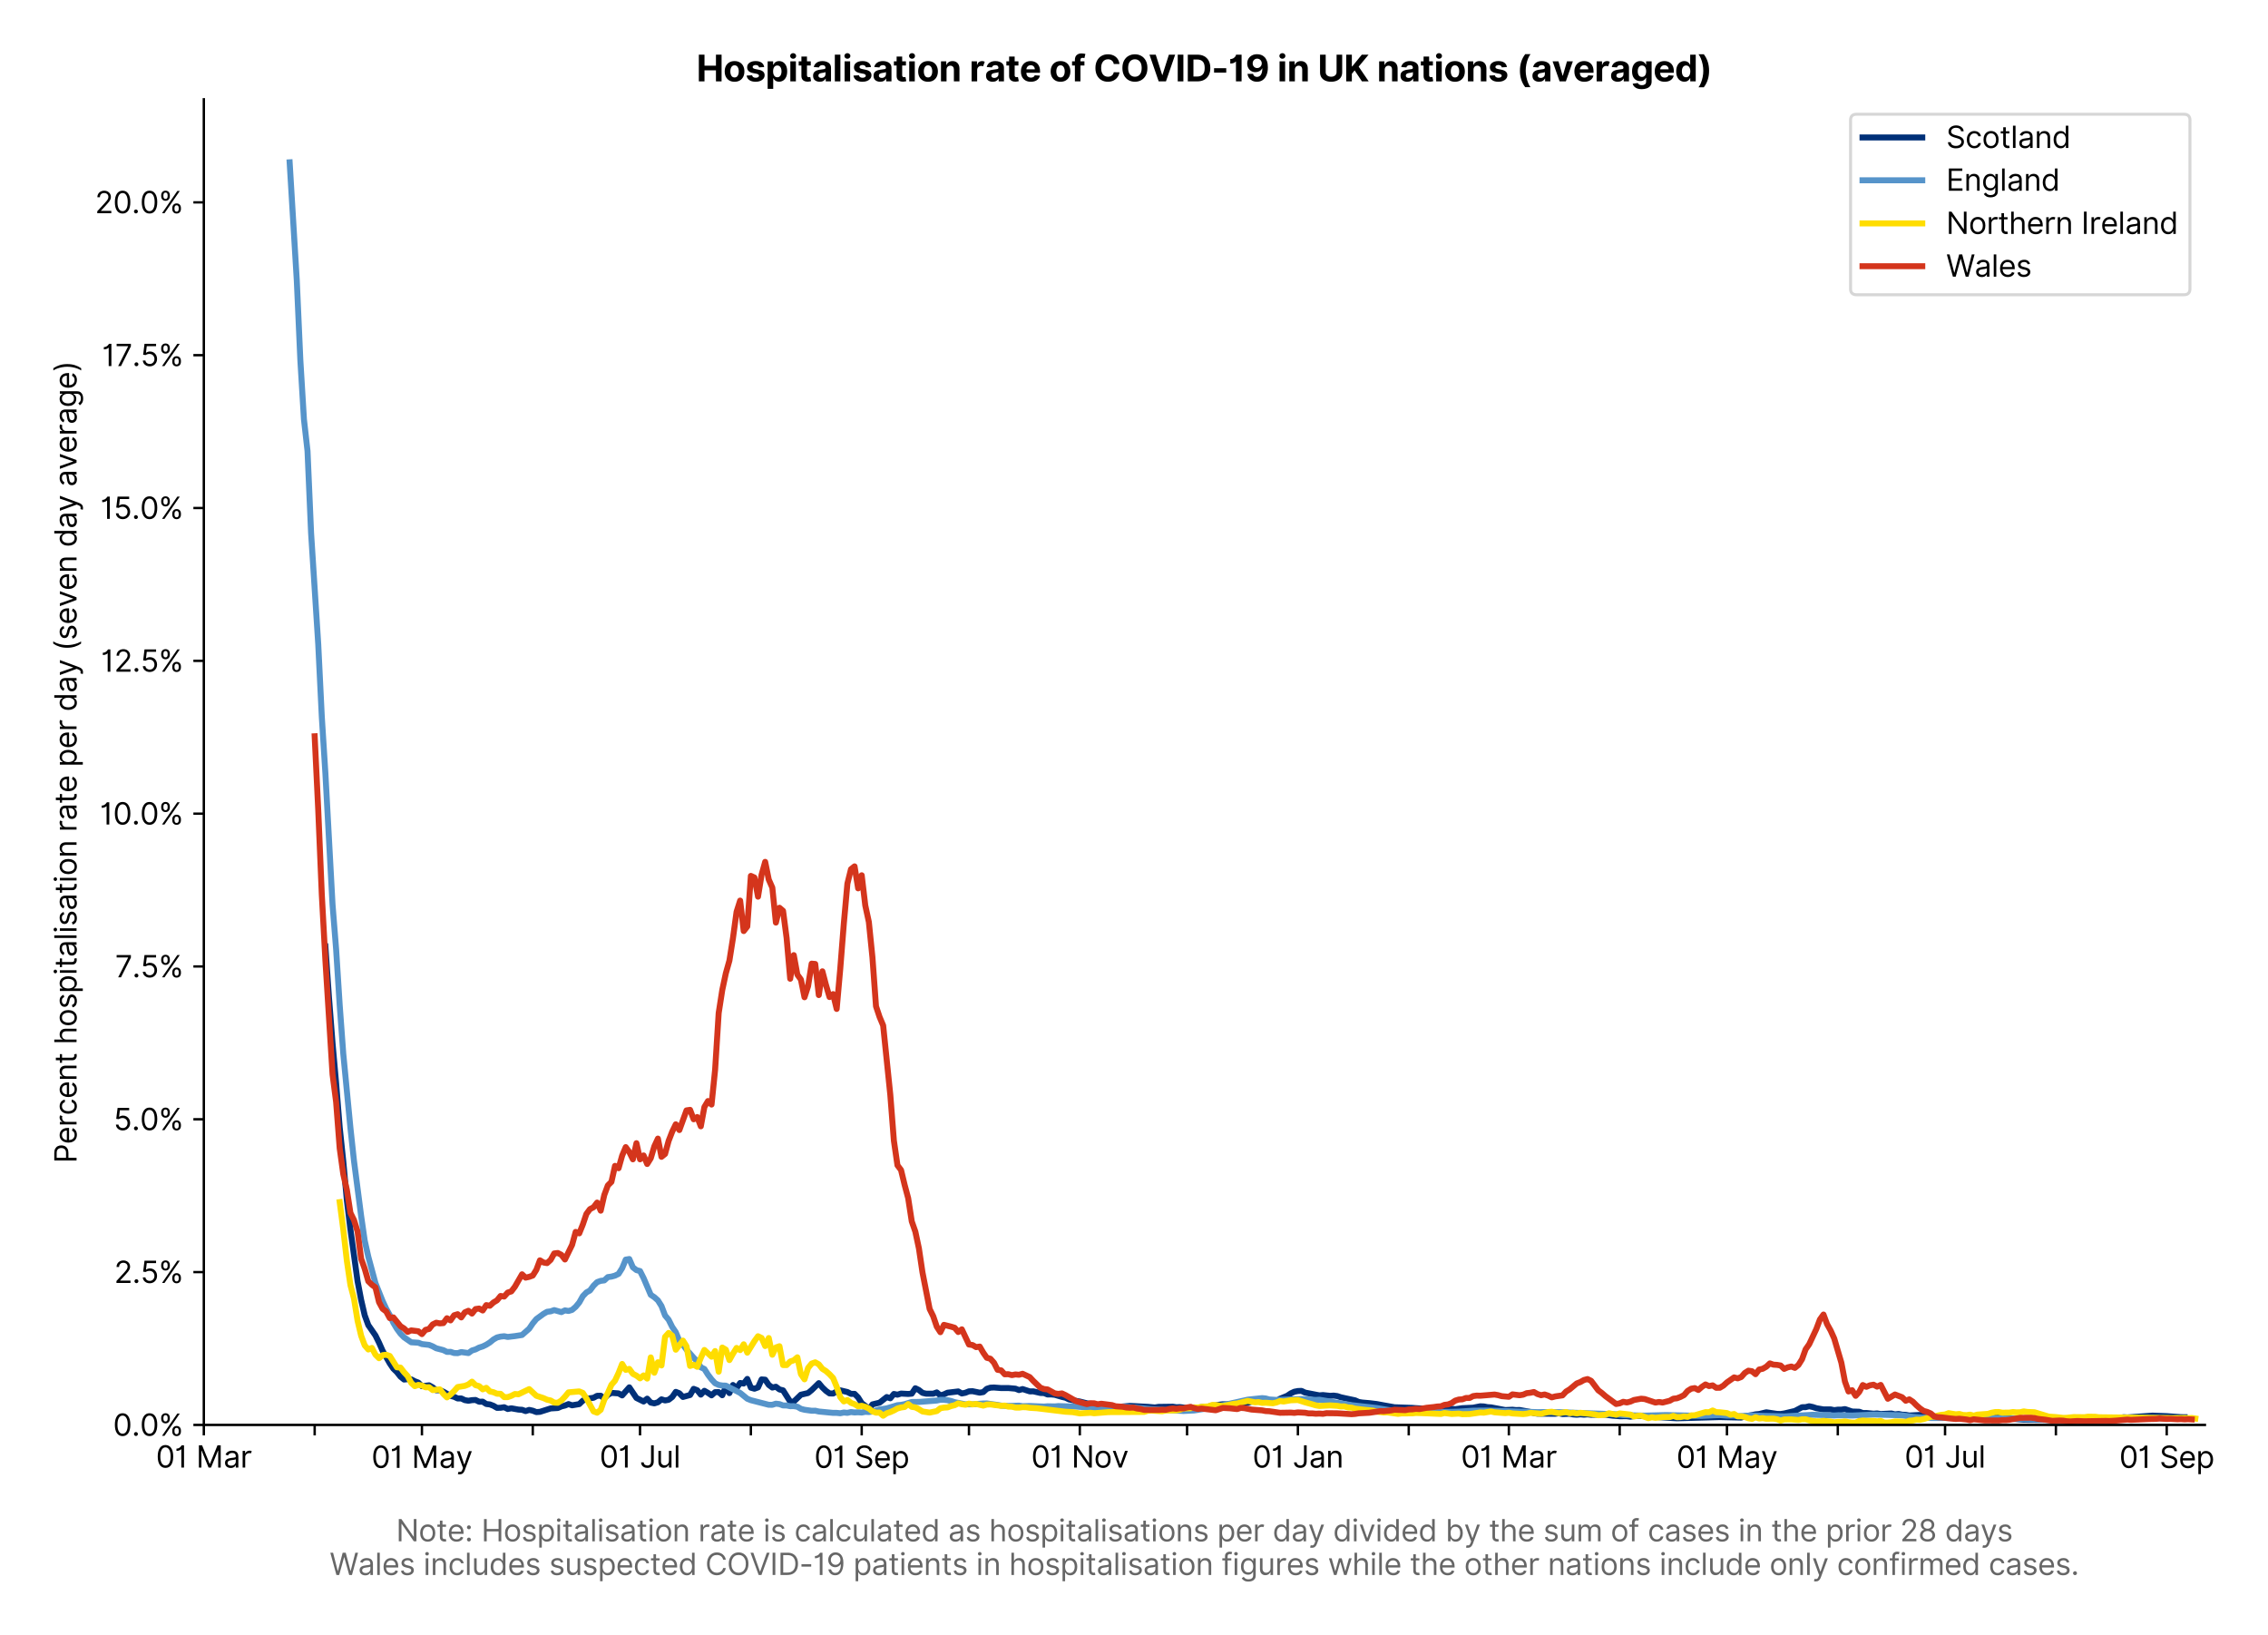 <?xml version="1.0" encoding="utf-8" standalone="no"?>
<!DOCTYPE svg PUBLIC "-//W3C//DTD SVG 1.1//EN"
  "http://www.w3.org/Graphics/SVG/1.1/DTD/svg11.dtd">
<svg version="1.1" viewBox="0 0 758.92 547.103" xmlns="http://www.w3.org/2000/svg" xmlns:xlink="http://www.w3.org/1999/xlink">
 <defs>
  <style type="text/css">*{stroke-linecap:butt;stroke-linejoin:round;}</style>
 </defs>
 <g id="figure_1">
  <g id="patch_1">
   <path d="M 0 547.103 
L 758.92 547.103 
L 758.92 0 
L 0 0 
z
" style="fill:#ffffff;"/>
  </g>
  <g id="axes_1">
   <g id="patch_2">
    <path d="M 68.206 476.745 
L 737.806 476.745 
L 737.806 33.225 
L 68.206 33.225 
z
" style="fill:#ffffff;"/>
   </g>
   <g id="matplotlib.axis_1">
    <g id="xtick_1">
     <g id="line2d_1">
      <defs>
       <path d="M 0 0 
L 0 3.5 
" id="mf7a7e9e128" style="stroke:#000000;stroke-width:0.8;"/>
      </defs>
      <g>
       <use style="stroke:#000000;stroke-width:0.8;" x="68.206" xlink:href="#mf7a7e9e128" y="476.745"/>
      </g>
     </g>
     <g id="text_1">
      <!-- 01 Mar -->
      <g transform="translate(52.17 491.018)scale(0.1 -0.1)">
       <defs>
        <path d="M 2000 -64 
Q 1230 -64 806 561 
Q 382 1186 382 2327 
Q 382 3459 809 4088 
Q 1236 4718 2000 4718 
Q 2764 4718 3191 4088 
Q 3618 3459 3618 2327 
Q 3618 1186 3194 561 
Q 2771 -64 2000 -64 
z
M 2000 436 
Q 2509 436 2791 927 
Q 3073 1418 3073 2327 
Q 3073 3234 2789 3730 
Q 2505 4227 2000 4227 
Q 1496 4227 1211 3730 
Q 927 3234 927 2327 
Q 927 1418 1210 927 
Q 1493 436 2000 436 
z
" id="Inter-Regular-30" transform="scale(0.016)"/>
        <path d="M 1973 4655 
L 1973 0 
L 1409 0 
L 1409 3836 
L 1373 3836 
Q 1341 3773 1209 3692 
Q 1077 3611 868 3551 
Q 659 3491 391 3491 
L 391 3964 
Q 661 3964 859 4061 
Q 1057 4159 1190 4291 
Q 1323 4423 1392 4529 
Q 1461 4636 1473 4655 
L 1973 4655 
z
" id="Inter-Regular-31" transform="scale(0.016)"/>
        <path id="Inter-Regular-20" transform="scale(0.016)"/>
        <path d="M 564 4655 
L 1236 4655 
L 2818 791 
L 2873 791 
L 4455 4655 
L 5127 4655 
L 5127 0 
L 4600 0 
L 4600 3536 
L 4555 3536 
L 3100 0 
L 2591 0 
L 1136 3536 
L 1091 3536 
L 1091 0 
L 564 0 
L 564 4655 
z
" id="Inter-Regular-4d" transform="scale(0.016)"/>
        <path d="M 1518 -82 
Q 1186 -82 916 44 
Q 646 170 486 410 
Q 327 650 327 991 
Q 327 1291 445 1478 
Q 564 1666 761 1773 
Q 959 1880 1199 1933 
Q 1439 1986 1682 2018 
Q 2000 2059 2199 2080 
Q 2398 2102 2490 2154 
Q 2582 2207 2582 2336 
L 2582 2355 
Q 2582 2691 2399 2877 
Q 2216 3064 1846 3064 
Q 1461 3064 1243 2895 
Q 1025 2727 936 2536 
L 427 2718 
Q 564 3036 792 3214 
Q 1021 3393 1292 3464 
Q 1564 3536 1827 3536 
Q 1996 3536 2215 3496 
Q 2434 3457 2640 3334 
Q 2846 3211 2982 2963 
Q 3118 2716 3118 2300 
L 3118 0 
L 2582 0 
L 2582 473 
L 2555 473 
Q 2500 359 2373 229 
Q 2246 100 2034 9 
Q 1823 -82 1518 -82 
z
M 1600 400 
Q 1918 400 2137 525 
Q 2357 650 2469 847 
Q 2582 1045 2582 1264 
L 2582 1755 
Q 2548 1714 2433 1681 
Q 2318 1648 2169 1624 
Q 2021 1600 1881 1583 
Q 1741 1566 1655 1555 
Q 1446 1527 1265 1467 
Q 1084 1407 974 1287 
Q 864 1168 864 964 
Q 864 684 1072 542 
Q 1280 400 1600 400 
z
" id="Inter-Regular-61" transform="scale(0.016)"/>
        <path d="M 491 0 
L 491 3491 
L 1009 3491 
L 1009 2964 
L 1046 2964 
Q 1139 3223 1389 3384 
Q 1639 3545 1955 3545 
Q 2100 3545 2209 3511 
Q 2318 3477 2400 3418 
L 2218 2964 
Q 2161 2993 2085 3010 
Q 2009 3027 1909 3027 
Q 1527 3027 1277 2794 
Q 1027 2561 1027 2209 
L 1027 0 
L 491 0 
z
" id="Inter-Regular-72" transform="scale(0.016)"/>
       </defs>
       <use xlink:href="#Inter-Regular-30"/>
       <use x="62.5" xlink:href="#Inter-Regular-31"/>
       <use x="106.676" xlink:href="#Inter-Regular-20"/>
       <use x="134.801" xlink:href="#Inter-Regular-4d"/>
       <use x="225.994" xlink:href="#Inter-Regular-61"/>
       <use x="282.386" xlink:href="#Inter-Regular-72"/>
      </g>
     </g>
    </g>
    <g id="xtick_2">
     <g id="line2d_2">
      <g>
       <use style="stroke:#000000;stroke-width:0.8;" x="105.295" xlink:href="#mf7a7e9e128" y="476.745"/>
      </g>
     </g>
    </g>
    <g id="xtick_3">
     <g id="line2d_3">
      <g>
       <use style="stroke:#000000;stroke-width:0.8;" x="141.187" xlink:href="#mf7a7e9e128" y="476.745"/>
      </g>
     </g>
     <g id="text_2">
      <!-- 01 May -->
      <g transform="translate(124.284 491.117)scale(0.1 -0.1)">
       <defs>
        <path d="M 818 -1355 
Q 682 -1355 575 -1333 
Q 468 -1311 427 -1291 
L 564 -818 
Q 857 -893 1053 -814 
Q 1250 -736 1391 -345 
L 1509 -18 
L 218 3491 
L 800 3491 
L 1764 709 
L 1800 709 
L 2764 3491 
L 3346 3491 
L 1846 -564 
Q 1550 -1355 818 -1355 
z
" id="Inter-Regular-79" transform="scale(0.016)"/>
       </defs>
       <use xlink:href="#Inter-Regular-30"/>
       <use x="62.5" xlink:href="#Inter-Regular-31"/>
       <use x="106.676" xlink:href="#Inter-Regular-20"/>
       <use x="134.801" xlink:href="#Inter-Regular-4d"/>
       <use x="225.994" xlink:href="#Inter-Regular-61"/>
       <use x="282.386" xlink:href="#Inter-Regular-79"/>
      </g>
     </g>
    </g>
    <g id="xtick_4">
     <g id="line2d_4">
      <g>
       <use style="stroke:#000000;stroke-width:0.8;" x="178.275" xlink:href="#mf7a7e9e128" y="476.745"/>
      </g>
     </g>
    </g>
    <g id="xtick_5">
     <g id="line2d_5">
      <g>
       <use style="stroke:#000000;stroke-width:0.8;" x="214.168" xlink:href="#mf7a7e9e128" y="476.745"/>
      </g>
     </g>
     <g id="text_3">
      <!-- 01 Jul -->
      <g transform="translate(200.624 491.018)scale(0.1 -0.1)">
       <defs>
        <path d="M 2346 4655 
L 2909 4655 
L 2909 1327 
Q 2909 657 2549 296 
Q 2189 -64 1582 -64 
Q 1200 -64 902 76 
Q 605 216 434 475 
Q 264 734 264 1091 
L 818 1091 
Q 818 795 1034 615 
Q 1250 436 1582 436 
Q 1948 436 2147 664 
Q 2346 893 2346 1327 
L 2346 4655 
z
" id="Inter-Regular-4a" transform="scale(0.016)"/>
        <path d="M 2691 1427 
L 2691 3491 
L 3227 3491 
L 3227 0 
L 2691 0 
L 2691 591 
L 2655 591 
Q 2532 325 2273 140 
Q 2014 -45 1618 -45 
Q 1127 -45 809 280 
Q 491 605 491 1273 
L 491 3491 
L 1027 3491 
L 1027 1309 
Q 1027 927 1242 700 
Q 1457 473 1791 473 
Q 1991 473 2199 575 
Q 2407 677 2549 888 
Q 2691 1100 2691 1427 
z
" id="Inter-Regular-75" transform="scale(0.016)"/>
        <path d="M 1027 4655 
L 1027 0 
L 491 0 
L 491 4655 
L 1027 4655 
z
" id="Inter-Regular-6c" transform="scale(0.016)"/>
       </defs>
       <use xlink:href="#Inter-Regular-30"/>
       <use x="62.5" xlink:href="#Inter-Regular-31"/>
       <use x="106.676" xlink:href="#Inter-Regular-20"/>
       <use x="134.801" xlink:href="#Inter-Regular-4a"/>
       <use x="189.063" xlink:href="#Inter-Regular-75"/>
       <use x="247.159" xlink:href="#Inter-Regular-6c"/>
      </g>
     </g>
    </g>
    <g id="xtick_6">
     <g id="line2d_6">
      <g>
       <use style="stroke:#000000;stroke-width:0.8;" x="251.256" xlink:href="#mf7a7e9e128" y="476.745"/>
      </g>
     </g>
    </g>
    <g id="xtick_7">
     <g id="line2d_7">
      <g>
       <use style="stroke:#000000;stroke-width:0.8;" x="288.345" xlink:href="#mf7a7e9e128" y="476.745"/>
      </g>
     </g>
     <g id="text_4">
      <!-- 01 Sep -->
      <g transform="translate(272.457 491.117)scale(0.1 -0.1)">
       <defs>
        <path d="M 3109 3491 
Q 3068 3836 2777 4027 
Q 2486 4218 2064 4218 
Q 1600 4218 1318 3999 
Q 1036 3780 1036 3445 
Q 1036 3195 1189 3042 
Q 1343 2889 1553 2803 
Q 1764 2718 1936 2673 
L 2409 2545 
Q 2591 2498 2815 2414 
Q 3039 2330 3244 2185 
Q 3450 2041 3584 1816 
Q 3718 1591 3718 1264 
Q 3718 886 3521 581 
Q 3325 277 2949 97 
Q 2573 -82 2036 -82 
Q 1286 -82 845 272 
Q 405 627 364 1200 
L 946 1200 
Q 968 936 1124 764 
Q 1280 593 1519 510 
Q 1759 427 2036 427 
Q 2359 427 2616 533 
Q 2873 639 3023 828 
Q 3173 1018 3173 1273 
Q 3173 1505 3043 1650 
Q 2914 1795 2702 1886 
Q 2491 1977 2246 2045 
L 1673 2209 
Q 1127 2366 809 2657 
Q 491 2948 491 3418 
Q 491 3809 703 4101 
Q 916 4393 1276 4555 
Q 1636 4718 2082 4718 
Q 2532 4718 2882 4558 
Q 3232 4398 3437 4120 
Q 3643 3843 3655 3491 
L 3109 3491 
z
" id="Inter-Regular-53" transform="scale(0.016)"/>
        <path d="M 1955 -73 
Q 1450 -73 1085 151 
Q 721 375 524 778 
Q 327 1182 327 1718 
Q 327 2255 524 2665 
Q 721 3075 1074 3305 
Q 1427 3536 1900 3536 
Q 2173 3536 2439 3445 
Q 2705 3355 2923 3151 
Q 3141 2948 3270 2614 
Q 3400 2280 3400 1791 
L 3400 1564 
L 866 1564 
Q 884 1005 1183 707 
Q 1482 409 1955 409 
Q 2271 409 2498 545 
Q 2725 682 2827 955 
L 3346 809 
Q 3223 414 2854 170 
Q 2486 -73 1955 -73 
z
M 866 2027 
L 2855 2027 
Q 2855 2470 2595 2762 
Q 2336 3055 1900 3055 
Q 1593 3055 1368 2911 
Q 1143 2768 1013 2533 
Q 884 2298 866 2027 
z
" id="Inter-Regular-65" transform="scale(0.016)"/>
        <path d="M 491 -1309 
L 491 3491 
L 1009 3491 
L 1009 2936 
L 1073 2936 
Q 1132 3027 1237 3169 
Q 1343 3311 1542 3423 
Q 1741 3536 2082 3536 
Q 2523 3536 2859 3315 
Q 3196 3095 3384 2690 
Q 3573 2286 3573 1736 
Q 3573 1182 3384 776 
Q 3196 370 2861 148 
Q 2527 -73 2091 -73 
Q 1755 -73 1552 39 
Q 1350 152 1241 296 
Q 1132 441 1073 536 
L 1027 536 
L 1027 -1309 
L 491 -1309 
z
M 1018 1745 
Q 1018 1152 1276 780 
Q 1534 409 2018 409 
Q 2355 409 2581 587 
Q 2807 766 2921 1069 
Q 3036 1373 3036 1745 
Q 3036 2114 2923 2410 
Q 2811 2707 2585 2881 
Q 2359 3055 2018 3055 
Q 1527 3055 1272 2693 
Q 1018 2332 1018 1745 
z
" id="Inter-Regular-70" transform="scale(0.016)"/>
       </defs>
       <use xlink:href="#Inter-Regular-30"/>
       <use x="62.5" xlink:href="#Inter-Regular-31"/>
       <use x="106.676" xlink:href="#Inter-Regular-20"/>
       <use x="134.801" xlink:href="#Inter-Regular-53"/>
       <use x="198.58" xlink:href="#Inter-Regular-65"/>
       <use x="256.818" xlink:href="#Inter-Regular-70"/>
      </g>
     </g>
    </g>
    <g id="xtick_8">
     <g id="line2d_8">
      <g>
       <use style="stroke:#000000;stroke-width:0.8;" x="324.237" xlink:href="#mf7a7e9e128" y="476.745"/>
      </g>
     </g>
    </g>
    <g id="xtick_9">
     <g id="line2d_9">
      <g>
       <use style="stroke:#000000;stroke-width:0.8;" x="361.325" xlink:href="#mf7a7e9e128" y="476.745"/>
      </g>
     </g>
     <g id="text_5">
      <!-- 01 Nov -->
      <g transform="translate(345.054 491.018)scale(0.1 -0.1)">
       <defs>
        <path d="M 4255 4655 
L 4255 0 
L 3709 0 
L 1173 3655 
L 1127 3655 
L 1127 0 
L 564 0 
L 564 4655 
L 1109 4655 
L 3655 991 
L 3700 991 
L 3700 4655 
L 4255 4655 
z
" id="Inter-Regular-4e" transform="scale(0.016)"/>
        <path d="M 1909 -73 
Q 1436 -73 1080 152 
Q 725 377 526 781 
Q 327 1186 327 1727 
Q 327 2273 526 2679 
Q 725 3086 1080 3311 
Q 1436 3536 1909 3536 
Q 2382 3536 2737 3311 
Q 3093 3086 3292 2679 
Q 3491 2273 3491 1727 
Q 3491 1186 3292 781 
Q 3093 377 2737 152 
Q 2382 -73 1909 -73 
z
M 1909 409 
Q 2268 409 2500 593 
Q 2732 777 2843 1077 
Q 2955 1377 2955 1727 
Q 2955 2077 2843 2379 
Q 2732 2682 2500 2868 
Q 2268 3055 1909 3055 
Q 1550 3055 1318 2868 
Q 1086 2682 975 2379 
Q 864 2077 864 1727 
Q 864 1377 975 1077 
Q 1086 777 1318 593 
Q 1550 409 1909 409 
z
" id="Inter-Regular-6f" transform="scale(0.016)"/>
        <path d="M 3346 3491 
L 2055 0 
L 1509 0 
L 218 3491 
L 800 3491 
L 1764 709 
L 1800 709 
L 2764 3491 
L 3346 3491 
z
" id="Inter-Regular-76" transform="scale(0.016)"/>
       </defs>
       <use xlink:href="#Inter-Regular-30"/>
       <use x="62.5" xlink:href="#Inter-Regular-31"/>
       <use x="106.676" xlink:href="#Inter-Regular-20"/>
       <use x="134.801" xlink:href="#Inter-Regular-4e"/>
       <use x="210.085" xlink:href="#Inter-Regular-6f"/>
       <use x="269.744" xlink:href="#Inter-Regular-76"/>
      </g>
     </g>
    </g>
    <g id="xtick_10">
     <g id="line2d_10">
      <g>
       <use style="stroke:#000000;stroke-width:0.8;" x="397.217" xlink:href="#mf7a7e9e128" y="476.745"/>
      </g>
     </g>
    </g>
    <g id="xtick_11">
     <g id="line2d_11">
      <g>
       <use style="stroke:#000000;stroke-width:0.8;" x="434.306" xlink:href="#mf7a7e9e128" y="476.745"/>
      </g>
     </g>
     <g id="text_6">
      <!-- 01 Jan -->
      <g transform="translate(419.107 491.018)scale(0.1 -0.1)">
       <defs>
        <path d="M 1027 2100 
L 1027 0 
L 491 0 
L 491 3491 
L 1009 3491 
L 1009 2945 
L 1055 2945 
Q 1177 3211 1427 3373 
Q 1677 3536 2073 3536 
Q 2602 3536 2928 3211 
Q 3255 2886 3255 2218 
L 3255 0 
L 2718 0 
L 2718 2182 
Q 2718 2593 2504 2824 
Q 2291 3055 1918 3055 
Q 1534 3055 1280 2806 
Q 1027 2557 1027 2100 
z
" id="Inter-Regular-6e" transform="scale(0.016)"/>
       </defs>
       <use xlink:href="#Inter-Regular-30"/>
       <use x="62.5" xlink:href="#Inter-Regular-31"/>
       <use x="106.676" xlink:href="#Inter-Regular-20"/>
       <use x="134.801" xlink:href="#Inter-Regular-4a"/>
       <use x="189.063" xlink:href="#Inter-Regular-61"/>
       <use x="245.455" xlink:href="#Inter-Regular-6e"/>
      </g>
     </g>
    </g>
    <g id="xtick_12">
     <g id="line2d_12">
      <g>
       <use style="stroke:#000000;stroke-width:0.8;" x="471.394" xlink:href="#mf7a7e9e128" y="476.745"/>
      </g>
     </g>
    </g>
    <g id="xtick_13">
     <g id="line2d_13">
      <g>
       <use style="stroke:#000000;stroke-width:0.8;" x="504.894" xlink:href="#mf7a7e9e128" y="476.745"/>
      </g>
     </g>
     <g id="text_7">
      <!-- 01 Mar -->
      <g transform="translate(488.857 491.018)scale(0.1 -0.1)">
       <use xlink:href="#Inter-Regular-30"/>
       <use x="62.5" xlink:href="#Inter-Regular-31"/>
       <use x="106.676" xlink:href="#Inter-Regular-20"/>
       <use x="134.801" xlink:href="#Inter-Regular-4d"/>
       <use x="225.994" xlink:href="#Inter-Regular-61"/>
       <use x="282.386" xlink:href="#Inter-Regular-72"/>
      </g>
     </g>
    </g>
    <g id="xtick_14">
     <g id="line2d_14">
      <g>
       <use style="stroke:#000000;stroke-width:0.8;" x="541.982" xlink:href="#mf7a7e9e128" y="476.745"/>
      </g>
     </g>
    </g>
    <g id="xtick_15">
     <g id="line2d_15">
      <g>
       <use style="stroke:#000000;stroke-width:0.8;" x="577.874" xlink:href="#mf7a7e9e128" y="476.745"/>
      </g>
     </g>
     <g id="text_8">
      <!-- 01 May -->
      <g transform="translate(560.971 491.117)scale(0.1 -0.1)">
       <use xlink:href="#Inter-Regular-30"/>
       <use x="62.5" xlink:href="#Inter-Regular-31"/>
       <use x="106.676" xlink:href="#Inter-Regular-20"/>
       <use x="134.801" xlink:href="#Inter-Regular-4d"/>
       <use x="225.994" xlink:href="#Inter-Regular-61"/>
       <use x="282.386" xlink:href="#Inter-Regular-79"/>
      </g>
     </g>
    </g>
    <g id="xtick_16">
     <g id="line2d_16">
      <g>
       <use style="stroke:#000000;stroke-width:0.8;" x="614.963" xlink:href="#mf7a7e9e128" y="476.745"/>
      </g>
     </g>
    </g>
    <g id="xtick_17">
     <g id="line2d_17">
      <g>
       <use style="stroke:#000000;stroke-width:0.8;" x="650.855" xlink:href="#mf7a7e9e128" y="476.745"/>
      </g>
     </g>
     <g id="text_9">
      <!-- 01 Jul -->
      <g transform="translate(637.311 491.018)scale(0.1 -0.1)">
       <use xlink:href="#Inter-Regular-30"/>
       <use x="62.5" xlink:href="#Inter-Regular-31"/>
       <use x="106.676" xlink:href="#Inter-Regular-20"/>
       <use x="134.801" xlink:href="#Inter-Regular-4a"/>
       <use x="189.063" xlink:href="#Inter-Regular-75"/>
       <use x="247.159" xlink:href="#Inter-Regular-6c"/>
      </g>
     </g>
    </g>
    <g id="xtick_18">
     <g id="line2d_18">
      <g>
       <use style="stroke:#000000;stroke-width:0.8;" x="687.944" xlink:href="#mf7a7e9e128" y="476.745"/>
      </g>
     </g>
    </g>
    <g id="xtick_19">
     <g id="line2d_19">
      <g>
       <use style="stroke:#000000;stroke-width:0.8;" x="725.032" xlink:href="#mf7a7e9e128" y="476.745"/>
      </g>
     </g>
     <g id="text_10">
      <!-- 01 Sep -->
      <g transform="translate(709.145 491.117)scale(0.1 -0.1)">
       <use xlink:href="#Inter-Regular-30"/>
       <use x="62.5" xlink:href="#Inter-Regular-31"/>
       <use x="106.676" xlink:href="#Inter-Regular-20"/>
       <use x="134.801" xlink:href="#Inter-Regular-53"/>
       <use x="198.58" xlink:href="#Inter-Regular-65"/>
       <use x="256.818" xlink:href="#Inter-Regular-70"/>
      </g>
     </g>
    </g>
    <g id="text_11">
     <!--  -->
     <g style="fill:#666666;" transform="translate(403.006 504.507)scale(0.1 -0.1)"/>
     <!-- Note: Hospitalisation rate is calculated as hospitalisations per day divided by the sum of cases in the prior 28 days -->
     <g style="fill:#666666;" transform="translate(132.541 515.69)scale(0.1 -0.1)">
      <defs>
       <path d="M 2009 3491 
L 2009 3036 
L 1264 3036 
L 1264 1000 
Q 1264 773 1331 660 
Q 1398 548 1503 510 
Q 1609 473 1727 473 
Q 1816 473 1873 483 
Q 1930 493 1964 500 
L 2073 18 
Q 2018 -2 1920 -23 
Q 1823 -45 1673 -45 
Q 1446 -45 1228 52 
Q 1011 150 869 350 
Q 727 550 727 855 
L 727 3036 
L 200 3036 
L 200 3491 
L 727 3491 
L 727 4327 
L 1264 4327 
L 1264 3491 
L 2009 3491 
z
" id="Inter-Regular-74" transform="scale(0.016)"/>
       <path d="M 882 -36 
Q 714 -36 593 84 
Q 473 205 473 373 
Q 473 541 593 661 
Q 714 782 882 782 
Q 1050 782 1170 661 
Q 1291 541 1291 373 
Q 1291 205 1170 84 
Q 1050 -36 882 -36 
z
M 882 2524 
Q 714 2524 593 2644 
Q 473 2765 473 2933 
Q 473 3101 593 3221 
Q 714 3342 882 3342 
Q 1050 3342 1170 3221 
Q 1291 3101 1291 2933 
Q 1291 2765 1170 2644 
Q 1050 2524 882 2524 
z
" id="Inter-Regular-3a" transform="scale(0.016)"/>
       <path d="M 564 0 
L 564 4655 
L 1127 4655 
L 1127 2582 
L 3609 2582 
L 3609 4655 
L 4173 4655 
L 4173 0 
L 3609 0 
L 3609 2082 
L 1127 2082 
L 1127 0 
L 564 0 
z
" id="Inter-Regular-48" transform="scale(0.016)"/>
       <path d="M 2964 2709 
L 2482 2573 
Q 2411 2755 2245 2914 
Q 2080 3073 1727 3073 
Q 1407 3073 1194 2926 
Q 982 2780 982 2555 
Q 982 2355 1127 2239 
Q 1273 2123 1582 2045 
L 2100 1918 
Q 3027 1691 3027 973 
Q 3027 673 2855 436 
Q 2684 200 2377 63 
Q 2071 -73 1664 -73 
Q 1130 -73 780 159 
Q 430 391 336 836 
L 846 964 
Q 989 400 1655 400 
Q 2030 400 2251 560 
Q 2473 720 2473 945 
Q 2473 1316 1955 1436 
L 1373 1573 
Q 893 1686 669 1926 
Q 446 2166 446 2527 
Q 446 2823 613 3050 
Q 780 3277 1069 3406 
Q 1359 3536 1727 3536 
Q 2246 3536 2542 3309 
Q 2839 3082 2964 2709 
z
" id="Inter-Regular-73" transform="scale(0.016)"/>
       <path d="M 491 0 
L 491 3491 
L 1027 3491 
L 1027 0 
L 491 0 
z
M 764 4073 
Q 607 4073 494 4179 
Q 382 4286 382 4436 
Q 382 4586 494 4693 
Q 607 4800 764 4800 
Q 921 4800 1033 4693 
Q 1146 4586 1146 4436 
Q 1146 4286 1033 4179 
Q 921 4073 764 4073 
z
" id="Inter-Regular-69" transform="scale(0.016)"/>
       <path d="M 1909 -73 
Q 1418 -73 1063 159 
Q 709 391 518 798 
Q 327 1205 327 1727 
Q 327 2259 524 2667 
Q 721 3075 1074 3305 
Q 1427 3536 1900 3536 
Q 2268 3536 2563 3400 
Q 2859 3264 3047 3018 
Q 3236 2773 3282 2445 
L 2746 2445 
Q 2684 2684 2474 2869 
Q 2264 3055 1909 3055 
Q 1439 3055 1151 2697 
Q 864 2339 864 1745 
Q 864 1139 1148 774 
Q 1432 409 1909 409 
Q 2223 409 2447 570 
Q 2671 732 2746 1018 
L 3282 1018 
Q 3236 709 3058 462 
Q 2880 216 2588 71 
Q 2296 -73 1909 -73 
z
" id="Inter-Regular-63" transform="scale(0.016)"/>
       <path d="M 1809 -73 
Q 1373 -73 1039 148 
Q 705 370 516 776 
Q 327 1182 327 1736 
Q 327 2286 516 2690 
Q 705 3095 1041 3315 
Q 1377 3536 1818 3536 
Q 2159 3536 2358 3423 
Q 2557 3311 2662 3169 
Q 2768 3027 2827 2936 
L 2873 2936 
L 2873 4655 
L 3409 4655 
L 3409 0 
L 2891 0 
L 2891 536 
L 2827 536 
Q 2768 441 2659 296 
Q 2550 152 2348 39 
Q 2146 -73 1809 -73 
z
M 1882 409 
Q 2366 409 2624 780 
Q 2882 1152 2882 1745 
Q 2882 2332 2627 2693 
Q 2373 3055 1882 3055 
Q 1541 3055 1315 2881 
Q 1089 2707 976 2410 
Q 864 2114 864 1745 
Q 864 1373 978 1069 
Q 1093 766 1319 587 
Q 1546 409 1882 409 
z
" id="Inter-Regular-64" transform="scale(0.016)"/>
       <path d="M 1027 2100 
L 1027 0 
L 491 0 
L 491 4655 
L 1027 4655 
L 1027 2945 
L 1073 2945 
Q 1196 3216 1442 3376 
Q 1689 3536 2100 3536 
Q 2636 3536 2963 3213 
Q 3291 2891 3291 2218 
L 3291 0 
L 2755 0 
L 2755 2182 
Q 2755 2598 2540 2826 
Q 2325 3055 1946 3055 
Q 1548 3055 1287 2806 
Q 1027 2557 1027 2100 
z
" id="Inter-Regular-68" transform="scale(0.016)"/>
       <path d="M 564 0 
L 564 4655 
L 1100 4655 
L 1100 2936 
L 1146 2936 
Q 1205 3027 1310 3169 
Q 1416 3311 1615 3423 
Q 1814 3536 2155 3536 
Q 2596 3536 2932 3315 
Q 3268 3095 3457 2690 
Q 3646 2286 3646 1736 
Q 3646 1182 3457 776 
Q 3268 370 2934 148 
Q 2600 -73 2164 -73 
Q 1827 -73 1625 39 
Q 1423 152 1314 296 
Q 1205 441 1146 536 
L 1082 536 
L 1082 0 
L 564 0 
z
M 1091 1745 
Q 1091 1152 1349 780 
Q 1607 409 2091 409 
Q 2427 409 2653 587 
Q 2880 766 2994 1069 
Q 3109 1373 3109 1745 
Q 3109 2114 2996 2410 
Q 2884 2707 2658 2881 
Q 2432 3055 2091 3055 
Q 1600 3055 1345 2693 
Q 1091 2332 1091 1745 
z
" id="Inter-Regular-62" transform="scale(0.016)"/>
       <path d="M 491 0 
L 491 3491 
L 1009 3491 
L 1009 2945 
L 1055 2945 
Q 1164 3225 1407 3380 
Q 1650 3536 1991 3536 
Q 2336 3536 2567 3380 
Q 2798 3225 2927 2945 
L 2964 2945 
Q 3098 3216 3366 3376 
Q 3634 3536 4009 3536 
Q 4477 3536 4775 3244 
Q 5073 2952 5073 2336 
L 5073 0 
L 4536 0 
L 4536 2336 
Q 4536 2723 4325 2889 
Q 4114 3055 3827 3055 
Q 3459 3055 3257 2833 
Q 3055 2611 3055 2273 
L 3055 0 
L 2509 0 
L 2509 2391 
Q 2509 2689 2316 2872 
Q 2123 3055 1818 3055 
Q 1609 3055 1428 2943 
Q 1248 2832 1137 2635 
Q 1027 2439 1027 2182 
L 1027 0 
L 491 0 
z
" id="Inter-Regular-6d" transform="scale(0.016)"/>
       <path d="M 2046 3491 
L 2046 3036 
L 1264 3036 
L 1264 0 
L 727 0 
L 727 3036 
L 164 3036 
L 164 3491 
L 727 3491 
L 727 3973 
Q 727 4273 868 4473 
Q 1009 4673 1234 4773 
Q 1459 4873 1709 4873 
Q 1907 4873 2032 4841 
Q 2157 4809 2218 4782 
L 2064 4318 
Q 2023 4332 1951 4352 
Q 1880 4373 1764 4373 
Q 1498 4373 1381 4239 
Q 1264 4105 1264 3845 
L 1264 3491 
L 2046 3491 
z
" id="Inter-Regular-66" transform="scale(0.016)"/>
       <path d="M 482 0 
L 482 409 
L 2018 2091 
Q 2289 2386 2464 2605 
Q 2639 2825 2724 3019 
Q 2809 3214 2809 3427 
Q 2809 3795 2553 4011 
Q 2298 4227 1918 4227 
Q 1514 4227 1275 3985 
Q 1036 3743 1036 3345 
L 500 3345 
Q 500 3755 688 4064 
Q 877 4373 1203 4545 
Q 1530 4718 1936 4718 
Q 2346 4718 2661 4545 
Q 2977 4373 3156 4079 
Q 3336 3786 3336 3427 
Q 3336 3170 3244 2926 
Q 3152 2682 2926 2383 
Q 2700 2084 2300 1655 
L 1255 536 
L 1255 500 
L 3418 500 
L 3418 0 
L 482 0 
z
" id="Inter-Regular-32" transform="scale(0.016)"/>
       <path d="M 1973 -64 
Q 1505 -64 1147 103 
Q 789 270 589 564 
Q 389 859 391 1236 
Q 389 1532 507 1783 
Q 625 2034 830 2203 
Q 1036 2373 1291 2418 
L 1291 2445 
Q 957 2532 759 2821 
Q 561 3111 564 3482 
Q 561 3836 743 4115 
Q 925 4395 1244 4556 
Q 1564 4718 1973 4718 
Q 2377 4718 2695 4556 
Q 3014 4395 3197 4115 
Q 3380 3836 3382 3482 
Q 3380 3111 3181 2821 
Q 2982 2532 2655 2445 
L 2655 2418 
Q 2907 2373 3109 2203 
Q 3311 2034 3431 1783 
Q 3552 1532 3555 1236 
Q 3552 859 3351 564 
Q 3150 270 2794 103 
Q 2439 -64 1973 -64 
z
M 1973 436 
Q 2446 436 2722 662 
Q 2998 889 3000 1264 
Q 2998 1527 2864 1729 
Q 2730 1932 2499 2048 
Q 2268 2164 1973 2164 
Q 1675 2164 1442 2048 
Q 1209 1932 1076 1729 
Q 943 1527 946 1264 
Q 943 889 1218 662 
Q 1493 436 1973 436 
z
M 1973 2645 
Q 2348 2645 2591 2864 
Q 2834 3084 2836 3445 
Q 2834 3800 2596 4013 
Q 2359 4227 1973 4227 
Q 1582 4227 1344 4013 
Q 1107 3800 1109 3445 
Q 1107 3084 1349 2864 
Q 1591 2645 1973 2645 
z
" id="Inter-Regular-38" transform="scale(0.016)"/>
      </defs>
      <use xlink:href="#Inter-Regular-4e"/>
      <use x="75.284" xlink:href="#Inter-Regular-6f"/>
      <use x="134.943" xlink:href="#Inter-Regular-74"/>
      <use x="171.307" xlink:href="#Inter-Regular-65"/>
      <use x="229.546" xlink:href="#Inter-Regular-3a"/>
      <use x="257.102" xlink:href="#Inter-Regular-20"/>
      <use x="285.227" xlink:href="#Inter-Regular-48"/>
      <use x="359.233" xlink:href="#Inter-Regular-6f"/>
      <use x="418.892" xlink:href="#Inter-Regular-73"/>
      <use x="471.165" xlink:href="#Inter-Regular-70"/>
      <use x="532.102" xlink:href="#Inter-Regular-69"/>
      <use x="555.824" xlink:href="#Inter-Regular-74"/>
      <use x="592.188" xlink:href="#Inter-Regular-61"/>
      <use x="648.58" xlink:href="#Inter-Regular-6c"/>
      <use x="672.301" xlink:href="#Inter-Regular-69"/>
      <use x="696.023" xlink:href="#Inter-Regular-73"/>
      <use x="748.296" xlink:href="#Inter-Regular-61"/>
      <use x="804.688" xlink:href="#Inter-Regular-74"/>
      <use x="841.051" xlink:href="#Inter-Regular-69"/>
      <use x="864.773" xlink:href="#Inter-Regular-6f"/>
      <use x="924.432" xlink:href="#Inter-Regular-6e"/>
      <use x="982.955" xlink:href="#Inter-Regular-20"/>
      <use x="1011.08" xlink:href="#Inter-Regular-72"/>
      <use x="1049.432" xlink:href="#Inter-Regular-61"/>
      <use x="1105.824" xlink:href="#Inter-Regular-74"/>
      <use x="1142.188" xlink:href="#Inter-Regular-65"/>
      <use x="1200.426" xlink:href="#Inter-Regular-20"/>
      <use x="1228.551" xlink:href="#Inter-Regular-69"/>
      <use x="1252.273" xlink:href="#Inter-Regular-73"/>
      <use x="1304.546" xlink:href="#Inter-Regular-20"/>
      <use x="1332.671" xlink:href="#Inter-Regular-63"/>
      <use x="1388.495" xlink:href="#Inter-Regular-61"/>
      <use x="1444.887" xlink:href="#Inter-Regular-6c"/>
      <use x="1468.608" xlink:href="#Inter-Regular-63"/>
      <use x="1524.432" xlink:href="#Inter-Regular-75"/>
      <use x="1582.529" xlink:href="#Inter-Regular-6c"/>
      <use x="1606.25" xlink:href="#Inter-Regular-61"/>
      <use x="1662.642" xlink:href="#Inter-Regular-74"/>
      <use x="1699.006" xlink:href="#Inter-Regular-65"/>
      <use x="1757.245" xlink:href="#Inter-Regular-64"/>
      <use x="1819.318" xlink:href="#Inter-Regular-20"/>
      <use x="1847.443" xlink:href="#Inter-Regular-61"/>
      <use x="1903.836" xlink:href="#Inter-Regular-73"/>
      <use x="1956.108" xlink:href="#Inter-Regular-20"/>
      <use x="1984.233" xlink:href="#Inter-Regular-68"/>
      <use x="2043.324" xlink:href="#Inter-Regular-6f"/>
      <use x="2102.983" xlink:href="#Inter-Regular-73"/>
      <use x="2155.256" xlink:href="#Inter-Regular-70"/>
      <use x="2216.194" xlink:href="#Inter-Regular-69"/>
      <use x="2239.915" xlink:href="#Inter-Regular-74"/>
      <use x="2276.279" xlink:href="#Inter-Regular-61"/>
      <use x="2332.671" xlink:href="#Inter-Regular-6c"/>
      <use x="2356.392" xlink:href="#Inter-Regular-69"/>
      <use x="2380.114" xlink:href="#Inter-Regular-73"/>
      <use x="2432.387" xlink:href="#Inter-Regular-61"/>
      <use x="2488.779" xlink:href="#Inter-Regular-74"/>
      <use x="2525.142" xlink:href="#Inter-Regular-69"/>
      <use x="2548.864" xlink:href="#Inter-Regular-6f"/>
      <use x="2608.523" xlink:href="#Inter-Regular-6e"/>
      <use x="2667.046" xlink:href="#Inter-Regular-73"/>
      <use x="2719.319" xlink:href="#Inter-Regular-20"/>
      <use x="2747.444" xlink:href="#Inter-Regular-70"/>
      <use x="2808.381" xlink:href="#Inter-Regular-65"/>
      <use x="2866.62" xlink:href="#Inter-Regular-72"/>
      <use x="2904.972" xlink:href="#Inter-Regular-20"/>
      <use x="2933.097" xlink:href="#Inter-Regular-64"/>
      <use x="2995.171" xlink:href="#Inter-Regular-61"/>
      <use x="3051.563" xlink:href="#Inter-Regular-79"/>
      <use x="3107.245" xlink:href="#Inter-Regular-20"/>
      <use x="3135.37" xlink:href="#Inter-Regular-64"/>
      <use x="3197.444" xlink:href="#Inter-Regular-69"/>
      <use x="3221.165" xlink:href="#Inter-Regular-76"/>
      <use x="3276.847" xlink:href="#Inter-Regular-69"/>
      <use x="3300.569" xlink:href="#Inter-Regular-64"/>
      <use x="3362.643" xlink:href="#Inter-Regular-65"/>
      <use x="3420.881" xlink:href="#Inter-Regular-64"/>
      <use x="3482.955" xlink:href="#Inter-Regular-20"/>
      <use x="3511.08" xlink:href="#Inter-Regular-62"/>
      <use x="3573.154" xlink:href="#Inter-Regular-79"/>
      <use x="3628.836" xlink:href="#Inter-Regular-20"/>
      <use x="3656.961" xlink:href="#Inter-Regular-74"/>
      <use x="3693.324" xlink:href="#Inter-Regular-68"/>
      <use x="3752.415" xlink:href="#Inter-Regular-65"/>
      <use x="3810.654" xlink:href="#Inter-Regular-20"/>
      <use x="3838.779" xlink:href="#Inter-Regular-73"/>
      <use x="3891.052" xlink:href="#Inter-Regular-75"/>
      <use x="3949.148" xlink:href="#Inter-Regular-6d"/>
      <use x="4036.08" xlink:href="#Inter-Regular-20"/>
      <use x="4064.205" xlink:href="#Inter-Regular-6f"/>
      <use x="4123.864" xlink:href="#Inter-Regular-66"/>
      <use x="4159.944" xlink:href="#Inter-Regular-20"/>
      <use x="4188.069" xlink:href="#Inter-Regular-63"/>
      <use x="4243.893" xlink:href="#Inter-Regular-61"/>
      <use x="4300.285" xlink:href="#Inter-Regular-73"/>
      <use x="4352.558" xlink:href="#Inter-Regular-65"/>
      <use x="4410.796" xlink:href="#Inter-Regular-73"/>
      <use x="4463.069" xlink:href="#Inter-Regular-20"/>
      <use x="4491.194" xlink:href="#Inter-Regular-69"/>
      <use x="4514.916" xlink:href="#Inter-Regular-6e"/>
      <use x="4573.438" xlink:href="#Inter-Regular-20"/>
      <use x="4601.563" xlink:href="#Inter-Regular-74"/>
      <use x="4637.927" xlink:href="#Inter-Regular-68"/>
      <use x="4697.018" xlink:href="#Inter-Regular-65"/>
      <use x="4755.256" xlink:href="#Inter-Regular-20"/>
      <use x="4783.381" xlink:href="#Inter-Regular-70"/>
      <use x="4844.319" xlink:href="#Inter-Regular-72"/>
      <use x="4882.671" xlink:href="#Inter-Regular-69"/>
      <use x="4906.393" xlink:href="#Inter-Regular-6f"/>
      <use x="4966.052" xlink:href="#Inter-Regular-72"/>
      <use x="5004.404" xlink:href="#Inter-Regular-20"/>
      <use x="5032.529" xlink:href="#Inter-Regular-32"/>
      <use x="5093.041" xlink:href="#Inter-Regular-38"/>
      <use x="5154.688" xlink:href="#Inter-Regular-20"/>
      <use x="5182.813" xlink:href="#Inter-Regular-64"/>
      <use x="5244.887" xlink:href="#Inter-Regular-61"/>
      <use x="5301.279" xlink:href="#Inter-Regular-79"/>
      <use x="5356.961" xlink:href="#Inter-Regular-73"/>
     </g>
     <!-- Wales includes suspected COVID-19 patients in hospitalisation figures while the other nations include only confirmed cases. -->
     <g style="fill:#666666;" transform="translate(110.316 526.944)scale(0.1 -0.1)">
      <defs>
       <path d="M 1409 0 
L 136 4655 
L 709 4655 
L 1682 864 
L 1727 864 
L 2718 4655 
L 3355 4655 
L 4346 864 
L 4391 864 
L 5364 4655 
L 5936 4655 
L 4664 0 
L 4082 0 
L 3055 3709 
L 3018 3709 
L 1991 0 
L 1409 0 
z
" id="Inter-Regular-57" transform="scale(0.016)"/>
       <path d="M 4309 3200 
L 3746 3200 
Q 3677 3523 3484 3743 
Q 3291 3964 3018 4077 
Q 2746 4191 2436 4191 
Q 2014 4191 1672 3977 
Q 1330 3764 1128 3348 
Q 927 2932 927 2327 
Q 927 1723 1128 1307 
Q 1330 891 1672 677 
Q 2014 464 2436 464 
Q 2746 464 3018 577 
Q 3291 691 3484 911 
Q 3677 1132 3746 1455 
L 4309 1455 
Q 4223 977 3957 637 
Q 3691 298 3298 117 
Q 2905 -64 2436 -64 
Q 1841 -64 1377 227 
Q 914 518 648 1054 
Q 382 1591 382 2327 
Q 382 3064 648 3600 
Q 914 4136 1377 4427 
Q 1841 4718 2436 4718 
Q 2905 4718 3298 4537 
Q 3691 4357 3957 4017 
Q 4223 3677 4309 3200 
z
" id="Inter-Regular-43" transform="scale(0.016)"/>
       <path d="M 4491 2327 
Q 4491 1591 4225 1054 
Q 3959 518 3495 227 
Q 3032 -64 2436 -64 
Q 1841 -64 1377 227 
Q 914 518 648 1054 
Q 382 1591 382 2327 
Q 382 3064 648 3600 
Q 914 4136 1377 4427 
Q 1841 4718 2436 4718 
Q 3032 4718 3495 4427 
Q 3959 4136 4225 3600 
Q 4491 3064 4491 2327 
z
M 3946 2327 
Q 3946 2932 3744 3348 
Q 3543 3764 3201 3977 
Q 2859 4191 2436 4191 
Q 2014 4191 1672 3977 
Q 1330 3764 1128 3348 
Q 927 2932 927 2327 
Q 927 1723 1128 1307 
Q 1330 891 1672 677 
Q 2014 464 2436 464 
Q 2859 464 3201 677 
Q 3543 891 3744 1307 
Q 3946 1723 3946 2327 
z
" id="Inter-Regular-4f" transform="scale(0.016)"/>
       <path d="M 755 4655 
L 2136 736 
L 2191 736 
L 3573 4655 
L 4164 4655 
L 2455 0 
L 1873 0 
L 164 4655 
L 755 4655 
z
" id="Inter-Regular-56" transform="scale(0.016)"/>
       <path d="M 1127 4655 
L 1127 0 
L 564 0 
L 564 4655 
L 1127 4655 
z
" id="Inter-Regular-49" transform="scale(0.016)"/>
       <path d="M 2000 0 
L 564 0 
L 564 4655 
L 2064 4655 
Q 2741 4655 3223 4376 
Q 3705 4098 3961 3578 
Q 4218 3059 4218 2336 
Q 4218 1609 3959 1085 
Q 3700 561 3204 280 
Q 2709 0 2000 0 
z
M 1127 500 
L 1964 500 
Q 2830 500 3251 992 
Q 3673 1484 3673 2336 
Q 3673 3182 3259 3668 
Q 2846 4155 2027 4155 
L 1127 4155 
L 1127 500 
z
" id="Inter-Regular-44" transform="scale(0.016)"/>
       <path d="M 2491 2245 
L 2491 1745 
L 455 1745 
L 455 2245 
L 2491 2245 
z
" id="Inter-Regular-2d" transform="scale(0.016)"/>
       <path d="M 1964 4727 
Q 2250 4725 2536 4618 
Q 2823 4511 3059 4263 
Q 3296 4016 3439 3590 
Q 3582 3164 3582 2518 
Q 3582 1277 3128 606 
Q 2675 -64 1891 -64 
Q 1305 -64 916 278 
Q 527 620 446 1173 
L 1000 1173 
Q 1075 852 1299 644 
Q 1523 436 1891 436 
Q 2430 436 2742 906 
Q 3055 1377 3055 2236 
L 3018 2236 
Q 2827 1950 2530 1784 
Q 2234 1618 1873 1618 
Q 1473 1618 1140 1817 
Q 807 2016 608 2365 
Q 409 2714 409 3164 
Q 409 3595 601 3952 
Q 793 4309 1142 4520 
Q 1491 4732 1964 4727 
z
M 1964 4227 
Q 1677 4227 1449 4084 
Q 1221 3941 1088 3700 
Q 955 3459 955 3164 
Q 955 2873 1083 2635 
Q 1211 2398 1435 2258 
Q 1659 2118 1946 2118 
Q 2232 2118 2465 2266 
Q 2698 2414 2835 2654 
Q 2973 2895 2973 3173 
Q 2973 3450 2842 3691 
Q 2711 3932 2483 4079 
Q 2255 4227 1964 4227 
z
" id="Inter-Regular-39" transform="scale(0.016)"/>
       <path d="M 1900 -1382 
Q 1316 -1382 976 -1169 
Q 636 -957 473 -682 
L 900 -382 
Q 973 -477 1084 -601 
Q 1196 -725 1390 -817 
Q 1584 -909 1900 -909 
Q 2323 -909 2598 -704 
Q 2873 -500 2873 -64 
L 2873 645 
L 2827 645 
Q 2768 550 2660 410 
Q 2552 270 2351 162 
Q 2150 55 1809 55 
Q 1386 55 1051 255 
Q 716 455 521 836 
Q 327 1218 327 1764 
Q 327 2300 516 2699 
Q 705 3098 1041 3317 
Q 1377 3536 1818 3536 
Q 2159 3536 2360 3423 
Q 2561 3311 2669 3169 
Q 2777 3027 2836 2936 
L 2891 2936 
L 2891 3491 
L 3409 3491 
L 3409 -100 
Q 3409 -550 3205 -833 
Q 3002 -1116 2660 -1249 
Q 2318 -1382 1900 -1382 
z
M 1882 536 
Q 2366 536 2624 864 
Q 2882 1193 2882 1773 
Q 2882 2339 2627 2697 
Q 2373 3055 1882 3055 
Q 1541 3055 1315 2882 
Q 1089 2709 976 2418 
Q 864 2127 864 1773 
Q 864 1227 1120 881 
Q 1377 536 1882 536 
z
" id="Inter-Regular-67" transform="scale(0.016)"/>
       <path d="M 1282 0 
L 218 3491 
L 782 3491 
L 1536 818 
L 1573 818 
L 2318 3491 
L 2891 3491 
L 3627 827 
L 3664 827 
L 4418 3491 
L 4982 3491 
L 3918 0 
L 3391 0 
L 2627 2682 
L 2573 2682 
L 1809 0 
L 1282 0 
z
" id="Inter-Regular-77" transform="scale(0.016)"/>
       <path d="M 882 -36 
Q 714 -36 593 84 
Q 473 205 473 373 
Q 473 541 593 661 
Q 714 782 882 782 
Q 1050 782 1170 661 
Q 1291 541 1291 373 
Q 1291 205 1170 84 
Q 1050 -36 882 -36 
z
" id="Inter-Regular-2e" transform="scale(0.016)"/>
      </defs>
      <use xlink:href="#Inter-Regular-57"/>
      <use x="94.886" xlink:href="#Inter-Regular-61"/>
      <use x="151.278" xlink:href="#Inter-Regular-6c"/>
      <use x="175" xlink:href="#Inter-Regular-65"/>
      <use x="233.239" xlink:href="#Inter-Regular-73"/>
      <use x="285.511" xlink:href="#Inter-Regular-20"/>
      <use x="313.636" xlink:href="#Inter-Regular-69"/>
      <use x="337.358" xlink:href="#Inter-Regular-6e"/>
      <use x="395.881" xlink:href="#Inter-Regular-63"/>
      <use x="451.705" xlink:href="#Inter-Regular-6c"/>
      <use x="475.426" xlink:href="#Inter-Regular-75"/>
      <use x="533.523" xlink:href="#Inter-Regular-64"/>
      <use x="595.597" xlink:href="#Inter-Regular-65"/>
      <use x="653.835" xlink:href="#Inter-Regular-73"/>
      <use x="706.108" xlink:href="#Inter-Regular-20"/>
      <use x="734.233" xlink:href="#Inter-Regular-73"/>
      <use x="786.506" xlink:href="#Inter-Regular-75"/>
      <use x="844.602" xlink:href="#Inter-Regular-73"/>
      <use x="896.875" xlink:href="#Inter-Regular-70"/>
      <use x="957.813" xlink:href="#Inter-Regular-65"/>
      <use x="1016.051" xlink:href="#Inter-Regular-63"/>
      <use x="1071.875" xlink:href="#Inter-Regular-74"/>
      <use x="1108.239" xlink:href="#Inter-Regular-65"/>
      <use x="1166.477" xlink:href="#Inter-Regular-64"/>
      <use x="1228.551" xlink:href="#Inter-Regular-20"/>
      <use x="1256.676" xlink:href="#Inter-Regular-43"/>
      <use x="1329.404" xlink:href="#Inter-Regular-4f"/>
      <use x="1405.54" xlink:href="#Inter-Regular-56"/>
      <use x="1473.154" xlink:href="#Inter-Regular-49"/>
      <use x="1499.574" xlink:href="#Inter-Regular-44"/>
      <use x="1571.449" xlink:href="#Inter-Regular-2d"/>
      <use x="1617.472" xlink:href="#Inter-Regular-31"/>
      <use x="1661.648" xlink:href="#Inter-Regular-39"/>
      <use x="1724.006" xlink:href="#Inter-Regular-20"/>
      <use x="1752.131" xlink:href="#Inter-Regular-70"/>
      <use x="1813.069" xlink:href="#Inter-Regular-61"/>
      <use x="1869.461" xlink:href="#Inter-Regular-74"/>
      <use x="1905.824" xlink:href="#Inter-Regular-69"/>
      <use x="1929.546" xlink:href="#Inter-Regular-65"/>
      <use x="1987.784" xlink:href="#Inter-Regular-6e"/>
      <use x="2046.307" xlink:href="#Inter-Regular-74"/>
      <use x="2082.671" xlink:href="#Inter-Regular-73"/>
      <use x="2134.944" xlink:href="#Inter-Regular-20"/>
      <use x="2163.069" xlink:href="#Inter-Regular-69"/>
      <use x="2186.79" xlink:href="#Inter-Regular-6e"/>
      <use x="2245.313" xlink:href="#Inter-Regular-20"/>
      <use x="2273.438" xlink:href="#Inter-Regular-68"/>
      <use x="2332.529" xlink:href="#Inter-Regular-6f"/>
      <use x="2392.188" xlink:href="#Inter-Regular-73"/>
      <use x="2444.461" xlink:href="#Inter-Regular-70"/>
      <use x="2505.398" xlink:href="#Inter-Regular-69"/>
      <use x="2529.12" xlink:href="#Inter-Regular-74"/>
      <use x="2565.483" xlink:href="#Inter-Regular-61"/>
      <use x="2621.875" xlink:href="#Inter-Regular-6c"/>
      <use x="2645.597" xlink:href="#Inter-Regular-69"/>
      <use x="2669.319" xlink:href="#Inter-Regular-73"/>
      <use x="2721.591" xlink:href="#Inter-Regular-61"/>
      <use x="2777.983" xlink:href="#Inter-Regular-74"/>
      <use x="2814.347" xlink:href="#Inter-Regular-69"/>
      <use x="2838.069" xlink:href="#Inter-Regular-6f"/>
      <use x="2897.728" xlink:href="#Inter-Regular-6e"/>
      <use x="2956.251" xlink:href="#Inter-Regular-20"/>
      <use x="2984.376" xlink:href="#Inter-Regular-66"/>
      <use x="3020.455" xlink:href="#Inter-Regular-69"/>
      <use x="3044.177" xlink:href="#Inter-Regular-67"/>
      <use x="3105.114" xlink:href="#Inter-Regular-75"/>
      <use x="3163.211" xlink:href="#Inter-Regular-72"/>
      <use x="3201.563" xlink:href="#Inter-Regular-65"/>
      <use x="3259.802" xlink:href="#Inter-Regular-73"/>
      <use x="3312.074" xlink:href="#Inter-Regular-20"/>
      <use x="3340.199" xlink:href="#Inter-Regular-77"/>
      <use x="3421.449" xlink:href="#Inter-Regular-68"/>
      <use x="3480.54" xlink:href="#Inter-Regular-69"/>
      <use x="3504.262" xlink:href="#Inter-Regular-6c"/>
      <use x="3527.984" xlink:href="#Inter-Regular-65"/>
      <use x="3586.222" xlink:href="#Inter-Regular-20"/>
      <use x="3614.347" xlink:href="#Inter-Regular-74"/>
      <use x="3650.711" xlink:href="#Inter-Regular-68"/>
      <use x="3709.802" xlink:href="#Inter-Regular-65"/>
      <use x="3768.04" xlink:href="#Inter-Regular-20"/>
      <use x="3796.165" xlink:href="#Inter-Regular-6f"/>
      <use x="3855.825" xlink:href="#Inter-Regular-74"/>
      <use x="3892.188" xlink:href="#Inter-Regular-68"/>
      <use x="3951.279" xlink:href="#Inter-Regular-65"/>
      <use x="4009.518" xlink:href="#Inter-Regular-72"/>
      <use x="4047.87" xlink:href="#Inter-Regular-20"/>
      <use x="4075.995" xlink:href="#Inter-Regular-6e"/>
      <use x="4134.518" xlink:href="#Inter-Regular-61"/>
      <use x="4190.91" xlink:href="#Inter-Regular-74"/>
      <use x="4227.273" xlink:href="#Inter-Regular-69"/>
      <use x="4250.995" xlink:href="#Inter-Regular-6f"/>
      <use x="4310.654" xlink:href="#Inter-Regular-6e"/>
      <use x="4369.177" xlink:href="#Inter-Regular-73"/>
      <use x="4421.45" xlink:href="#Inter-Regular-20"/>
      <use x="4449.575" xlink:href="#Inter-Regular-69"/>
      <use x="4473.296" xlink:href="#Inter-Regular-6e"/>
      <use x="4531.819" xlink:href="#Inter-Regular-63"/>
      <use x="4587.643" xlink:href="#Inter-Regular-6c"/>
      <use x="4611.364" xlink:href="#Inter-Regular-75"/>
      <use x="4669.461" xlink:href="#Inter-Regular-64"/>
      <use x="4731.535" xlink:href="#Inter-Regular-65"/>
      <use x="4789.774" xlink:href="#Inter-Regular-20"/>
      <use x="4817.899" xlink:href="#Inter-Regular-6f"/>
      <use x="4877.558" xlink:href="#Inter-Regular-6e"/>
      <use x="4936.08" xlink:href="#Inter-Regular-6c"/>
      <use x="4959.802" xlink:href="#Inter-Regular-79"/>
      <use x="5015.484" xlink:href="#Inter-Regular-20"/>
      <use x="5043.609" xlink:href="#Inter-Regular-63"/>
      <use x="5099.433" xlink:href="#Inter-Regular-6f"/>
      <use x="5159.092" xlink:href="#Inter-Regular-6e"/>
      <use x="5217.615" xlink:href="#Inter-Regular-66"/>
      <use x="5253.694" xlink:href="#Inter-Regular-69"/>
      <use x="5277.416" xlink:href="#Inter-Regular-72"/>
      <use x="5315.768" xlink:href="#Inter-Regular-6d"/>
      <use x="5402.7" xlink:href="#Inter-Regular-65"/>
      <use x="5460.938" xlink:href="#Inter-Regular-64"/>
      <use x="5523.012" xlink:href="#Inter-Regular-20"/>
      <use x="5551.137" xlink:href="#Inter-Regular-63"/>
      <use x="5606.961" xlink:href="#Inter-Regular-61"/>
      <use x="5663.353" xlink:href="#Inter-Regular-73"/>
      <use x="5715.626" xlink:href="#Inter-Regular-65"/>
      <use x="5773.865" xlink:href="#Inter-Regular-73"/>
      <use x="5826.137" xlink:href="#Inter-Regular-2e"/>
     </g>
    </g>
   </g>
   <g id="matplotlib.axis_2">
    <g id="ytick_1">
     <g id="line2d_20">
      <defs>
       <path d="M 0 0 
L -3.5 0 
" id="mcd6c540c46" style="stroke:#000000;stroke-width:0.8;"/>
      </defs>
      <g>
       <use style="stroke:#000000;stroke-width:0.8;" x="68.206" xlink:href="#mcd6c540c46" y="476.745"/>
      </g>
     </g>
     <g id="text_12">
      <!-- 0.0% -->
      <g transform="translate(37.825 480.382)scale(0.1 -0.1)">
       <defs>
        <path d="M 2855 873 
L 2855 1118 
Q 2855 1373 2960 1585 
Q 3066 1798 3269 1926 
Q 3473 2055 3764 2055 
Q 4059 2055 4259 1926 
Q 4459 1798 4561 1585 
Q 4664 1373 4664 1118 
L 4664 873 
Q 4664 618 4560 405 
Q 4457 193 4256 64 
Q 4055 -64 3764 -64 
Q 3468 -64 3266 64 
Q 3064 193 2959 405 
Q 2855 618 2855 873 
z
M 536 3536 
L 536 3782 
Q 536 4036 642 4248 
Q 748 4461 951 4589 
Q 1155 4718 1446 4718 
Q 1741 4718 1941 4589 
Q 2141 4461 2243 4248 
Q 2346 4036 2346 3782 
L 2346 3536 
Q 2346 3282 2242 3069 
Q 2139 2857 1937 2728 
Q 1736 2600 1446 2600 
Q 1150 2600 948 2728 
Q 746 2857 641 3069 
Q 536 3282 536 3536 
z
M 709 0 
L 3909 4655 
L 4427 4655 
L 1227 0 
L 709 0 
z
M 3318 1118 
L 3318 873 
Q 3318 661 3418 494 
Q 3518 327 3764 327 
Q 4002 327 4101 494 
Q 4200 661 4200 873 
L 4200 1118 
Q 4200 1330 4104 1497 
Q 4009 1664 3764 1664 
Q 3525 1664 3421 1497 
Q 3318 1330 3318 1118 
z
M 1000 3782 
L 1000 3536 
Q 1000 3325 1100 3158 
Q 1200 2991 1446 2991 
Q 1684 2991 1783 3158 
Q 1882 3325 1882 3536 
L 1882 3782 
Q 1882 3993 1786 4160 
Q 1691 4327 1446 4327 
Q 1207 4327 1103 4160 
Q 1000 3993 1000 3782 
z
" id="Inter-Regular-25" transform="scale(0.016)"/>
       </defs>
       <use xlink:href="#Inter-Regular-30"/>
       <use x="62.5" xlink:href="#Inter-Regular-2e"/>
       <use x="90.057" xlink:href="#Inter-Regular-30"/>
       <use x="152.557" xlink:href="#Inter-Regular-25"/>
      </g>
     </g>
    </g>
    <g id="ytick_2">
     <g id="line2d_21">
      <g>
       <use style="stroke:#000000;stroke-width:0.8;" x="68.206" xlink:href="#mcd6c540c46" y="425.615"/>
      </g>
     </g>
     <g id="text_13">
      <!-- 2.5% -->
      <g transform="translate(38.194 429.252)scale(0.1 -0.1)">
       <defs>
        <path d="M 1936 -64 
Q 1536 -64 1216 95 
Q 896 255 702 532 
Q 509 809 491 1164 
L 1036 1164 
Q 1068 848 1324 642 
Q 1580 436 1936 436 
Q 2223 436 2447 570 
Q 2671 705 2799 940 
Q 2927 1175 2927 1473 
Q 2927 1777 2794 2017 
Q 2661 2257 2429 2395 
Q 2198 2534 1900 2536 
Q 1686 2539 1461 2472 
Q 1236 2405 1091 2300 
L 564 2364 
L 846 4655 
L 3264 4655 
L 3264 4155 
L 1318 4155 
L 1155 2782 
L 1182 2782 
Q 1325 2895 1541 2970 
Q 1757 3045 1991 3045 
Q 2418 3045 2753 2842 
Q 3089 2639 3281 2286 
Q 3473 1934 3473 1482 
Q 3473 1036 3274 687 
Q 3075 339 2727 137 
Q 2380 -64 1936 -64 
z
" id="Inter-Regular-35" transform="scale(0.016)"/>
       </defs>
       <use xlink:href="#Inter-Regular-32"/>
       <use x="60.511" xlink:href="#Inter-Regular-2e"/>
       <use x="88.068" xlink:href="#Inter-Regular-35"/>
       <use x="148.864" xlink:href="#Inter-Regular-25"/>
      </g>
     </g>
    </g>
    <g id="ytick_3">
     <g id="line2d_22">
      <g>
       <use style="stroke:#000000;stroke-width:0.8;" x="68.206" xlink:href="#mcd6c540c46" y="374.485"/>
      </g>
     </g>
     <g id="text_14">
      <!-- 5.0% -->
      <g transform="translate(37.995 378.122)scale(0.1 -0.1)">
       <use xlink:href="#Inter-Regular-35"/>
       <use x="60.795" xlink:href="#Inter-Regular-2e"/>
       <use x="88.352" xlink:href="#Inter-Regular-30"/>
       <use x="150.852" xlink:href="#Inter-Regular-25"/>
      </g>
     </g>
    </g>
    <g id="ytick_4">
     <g id="line2d_23">
      <g>
       <use style="stroke:#000000;stroke-width:0.8;" x="68.206" xlink:href="#mcd6c540c46" y="323.355"/>
      </g>
     </g>
     <g id="text_15">
      <!-- 7.5% -->
      <g transform="translate(38.534 326.992)scale(0.1 -0.1)">
       <defs>
        <path d="M 627 0 
L 2709 4118 
L 2709 4155 
L 309 4155 
L 309 4655 
L 3291 4655 
L 3291 4127 
L 1218 0 
L 627 0 
z
" id="Inter-Regular-37" transform="scale(0.016)"/>
       </defs>
       <use xlink:href="#Inter-Regular-37"/>
       <use x="57.102" xlink:href="#Inter-Regular-2e"/>
       <use x="84.659" xlink:href="#Inter-Regular-35"/>
       <use x="145.455" xlink:href="#Inter-Regular-25"/>
      </g>
     </g>
    </g>
    <g id="ytick_5">
     <g id="line2d_24">
      <g>
       <use style="stroke:#000000;stroke-width:0.8;" x="68.206" xlink:href="#mcd6c540c46" y="272.225"/>
      </g>
     </g>
     <g id="text_16">
      <!-- 10.0% -->
      <g transform="translate(33.408 275.862)scale(0.1 -0.1)">
       <use xlink:href="#Inter-Regular-31"/>
       <use x="44.176" xlink:href="#Inter-Regular-30"/>
       <use x="106.676" xlink:href="#Inter-Regular-2e"/>
       <use x="134.233" xlink:href="#Inter-Regular-30"/>
       <use x="196.733" xlink:href="#Inter-Regular-25"/>
      </g>
     </g>
    </g>
    <g id="ytick_6">
     <g id="line2d_25">
      <g>
       <use style="stroke:#000000;stroke-width:0.8;" x="68.206" xlink:href="#mcd6c540c46" y="221.096"/>
      </g>
     </g>
     <g id="text_17">
      <!-- 12.5% -->
      <g transform="translate(33.777 224.732)scale(0.1 -0.1)">
       <use xlink:href="#Inter-Regular-31"/>
       <use x="44.176" xlink:href="#Inter-Regular-32"/>
       <use x="104.688" xlink:href="#Inter-Regular-2e"/>
       <use x="132.244" xlink:href="#Inter-Regular-35"/>
       <use x="193.04" xlink:href="#Inter-Regular-25"/>
      </g>
     </g>
    </g>
    <g id="ytick_7">
     <g id="line2d_26">
      <g>
       <use style="stroke:#000000;stroke-width:0.8;" x="68.206" xlink:href="#mcd6c540c46" y="169.966"/>
      </g>
     </g>
     <g id="text_18">
      <!-- 15.0% -->
      <g transform="translate(33.578 173.602)scale(0.1 -0.1)">
       <use xlink:href="#Inter-Regular-31"/>
       <use x="44.176" xlink:href="#Inter-Regular-35"/>
       <use x="104.972" xlink:href="#Inter-Regular-2e"/>
       <use x="132.528" xlink:href="#Inter-Regular-30"/>
       <use x="195.028" xlink:href="#Inter-Regular-25"/>
      </g>
     </g>
    </g>
    <g id="ytick_8">
     <g id="line2d_27">
      <g>
       <use style="stroke:#000000;stroke-width:0.8;" x="68.206" xlink:href="#mcd6c540c46" y="118.836"/>
      </g>
     </g>
     <g id="text_19">
      <!-- 17.5% -->
      <g transform="translate(34.117 122.472)scale(0.1 -0.1)">
       <use xlink:href="#Inter-Regular-31"/>
       <use x="44.176" xlink:href="#Inter-Regular-37"/>
       <use x="101.278" xlink:href="#Inter-Regular-2e"/>
       <use x="128.835" xlink:href="#Inter-Regular-35"/>
       <use x="189.631" xlink:href="#Inter-Regular-25"/>
      </g>
     </g>
    </g>
    <g id="ytick_9">
     <g id="line2d_28">
      <g>
       <use style="stroke:#000000;stroke-width:0.8;" x="68.206" xlink:href="#mcd6c540c46" y="67.706"/>
      </g>
     </g>
     <g id="text_20">
      <!-- 20.0% -->
      <g transform="translate(31.773 71.343)scale(0.1 -0.1)">
       <use xlink:href="#Inter-Regular-32"/>
       <use x="60.511" xlink:href="#Inter-Regular-30"/>
       <use x="123.011" xlink:href="#Inter-Regular-2e"/>
       <use x="150.568" xlink:href="#Inter-Regular-30"/>
       <use x="213.068" xlink:href="#Inter-Regular-25"/>
      </g>
     </g>
    </g>
    <g id="text_21">
     <!-- Percent hospitalisation rate per day (seven day average) -->
     <g transform="translate(25.614 389.163)rotate(-90)scale(0.1 -0.1)">
      <defs>
       <path d="M 564 0 
L 564 4655 
L 2136 4655 
Q 2684 4655 3033 4458 
Q 3382 4261 3550 3927 
Q 3718 3593 3718 3182 
Q 3718 2770 3551 2434 
Q 3384 2098 3036 1899 
Q 2689 1700 2146 1700 
L 1127 1700 
L 1127 0 
L 564 0 
z
M 1127 2200 
L 2127 2200 
Q 2689 2200 2926 2482 
Q 3164 2764 3164 3182 
Q 3164 3602 2925 3878 
Q 2686 4155 2118 4155 
L 1127 4155 
L 1127 2200 
z
" id="Inter-Regular-50" transform="scale(0.016)"/>
       <path d="M 682 1964 
Q 682 2823 906 3544 
Q 1130 4266 1546 4873 
L 2018 4873 
Q 1800 4573 1623 4095 
Q 1446 3618 1341 3061 
Q 1236 2505 1236 1964 
Q 1236 1423 1341 866 
Q 1446 309 1623 -168 
Q 1800 -645 2018 -945 
L 1546 -945 
Q 1130 -339 906 383 
Q 682 1105 682 1964 
z
" id="Inter-Regular-28" transform="scale(0.016)"/>
       <path d="M 1638 1940 
Q 1638 1081 1414 359 
Q 1191 -362 775 -969 
L 302 -969 
Q 520 -669 697 -191 
Q 875 286 979 842 
Q 1084 1399 1084 1940 
Q 1084 2481 979 3038 
Q 875 3595 697 4072 
Q 520 4549 302 4849 
L 775 4849 
Q 1191 4243 1414 3521 
Q 1638 2799 1638 1940 
z
" id="Inter-Regular-29" transform="scale(0.016)"/>
      </defs>
      <use xlink:href="#Inter-Regular-50"/>
      <use x="63.494" xlink:href="#Inter-Regular-65"/>
      <use x="121.733" xlink:href="#Inter-Regular-72"/>
      <use x="160.085" xlink:href="#Inter-Regular-63"/>
      <use x="215.909" xlink:href="#Inter-Regular-65"/>
      <use x="274.148" xlink:href="#Inter-Regular-6e"/>
      <use x="332.671" xlink:href="#Inter-Regular-74"/>
      <use x="369.034" xlink:href="#Inter-Regular-20"/>
      <use x="397.159" xlink:href="#Inter-Regular-68"/>
      <use x="456.25" xlink:href="#Inter-Regular-6f"/>
      <use x="515.909" xlink:href="#Inter-Regular-73"/>
      <use x="568.182" xlink:href="#Inter-Regular-70"/>
      <use x="629.119" xlink:href="#Inter-Regular-69"/>
      <use x="652.841" xlink:href="#Inter-Regular-74"/>
      <use x="689.205" xlink:href="#Inter-Regular-61"/>
      <use x="745.597" xlink:href="#Inter-Regular-6c"/>
      <use x="769.318" xlink:href="#Inter-Regular-69"/>
      <use x="793.04" xlink:href="#Inter-Regular-73"/>
      <use x="845.313" xlink:href="#Inter-Regular-61"/>
      <use x="901.705" xlink:href="#Inter-Regular-74"/>
      <use x="938.068" xlink:href="#Inter-Regular-69"/>
      <use x="961.79" xlink:href="#Inter-Regular-6f"/>
      <use x="1021.449" xlink:href="#Inter-Regular-6e"/>
      <use x="1079.972" xlink:href="#Inter-Regular-20"/>
      <use x="1108.097" xlink:href="#Inter-Regular-72"/>
      <use x="1146.449" xlink:href="#Inter-Regular-61"/>
      <use x="1202.841" xlink:href="#Inter-Regular-74"/>
      <use x="1239.205" xlink:href="#Inter-Regular-65"/>
      <use x="1297.443" xlink:href="#Inter-Regular-20"/>
      <use x="1325.568" xlink:href="#Inter-Regular-70"/>
      <use x="1386.506" xlink:href="#Inter-Regular-65"/>
      <use x="1444.745" xlink:href="#Inter-Regular-72"/>
      <use x="1483.097" xlink:href="#Inter-Regular-20"/>
      <use x="1511.222" xlink:href="#Inter-Regular-64"/>
      <use x="1573.296" xlink:href="#Inter-Regular-61"/>
      <use x="1629.688" xlink:href="#Inter-Regular-79"/>
      <use x="1685.37" xlink:href="#Inter-Regular-20"/>
      <use x="1713.495" xlink:href="#Inter-Regular-28"/>
      <use x="1749.716" xlink:href="#Inter-Regular-73"/>
      <use x="1801.989" xlink:href="#Inter-Regular-65"/>
      <use x="1860.228" xlink:href="#Inter-Regular-76"/>
      <use x="1915.909" xlink:href="#Inter-Regular-65"/>
      <use x="1974.148" xlink:href="#Inter-Regular-6e"/>
      <use x="2032.671" xlink:href="#Inter-Regular-20"/>
      <use x="2060.796" xlink:href="#Inter-Regular-64"/>
      <use x="2122.87" xlink:href="#Inter-Regular-61"/>
      <use x="2179.262" xlink:href="#Inter-Regular-79"/>
      <use x="2234.944" xlink:href="#Inter-Regular-20"/>
      <use x="2263.069" xlink:href="#Inter-Regular-61"/>
      <use x="2319.461" xlink:href="#Inter-Regular-76"/>
      <use x="2375.142" xlink:href="#Inter-Regular-65"/>
      <use x="2433.381" xlink:href="#Inter-Regular-72"/>
      <use x="2471.733" xlink:href="#Inter-Regular-61"/>
      <use x="2528.125" xlink:href="#Inter-Regular-67"/>
      <use x="2589.063" xlink:href="#Inter-Regular-65"/>
      <use x="2647.302" xlink:href="#Inter-Regular-29"/>
     </g>
    </g>
   </g>
   <g id="line2d_29">
    <path clip-path="url(#pada43bcc59)" d="M 108.884 316.648 
L 110.08 333.745 
L 111.277 349.067 
L 112.473 362.462 
L 113.67 377.204 
L 114.866 388.552 
L 116.062 401.526 
L 117.259 411.313 
L 119.652 428.662 
L 120.848 434.927 
L 122.044 440.091 
L 123.241 443.354 
L 125.634 446.811 
L 126.83 449.231 
L 128.026 451.928 
L 130.419 456.14 
L 131.616 457.916 
L 132.812 459.08 
L 134.008 460.584 
L 135.205 461.559 
L 136.401 461.439 
L 137.598 461.499 
L 138.794 462.134 
L 139.991 462.589 
L 141.187 463.788 
L 143.58 463.489 
L 144.776 464.161 
L 145.973 465.149 
L 147.169 465.139 
L 148.365 465.615 
L 150.758 467.026 
L 151.955 467.323 
L 153.151 467.902 
L 154.347 467.884 
L 155.544 468.453 
L 156.74 468.654 
L 157.937 468.453 
L 159.133 468.395 
L 160.329 468.98 
L 161.526 468.964 
L 162.722 469.743 
L 163.919 469.879 
L 165.115 470.341 
L 166.311 471.033 
L 167.508 471.004 
L 168.704 470.822 
L 169.901 471.412 
L 171.097 471.183 
L 173.49 471.613 
L 174.686 471.679 
L 175.883 472.114 
L 177.079 471.719 
L 178.275 471.981 
L 179.472 472.449 
L 180.668 472.365 
L 184.257 471.227 
L 186.65 471.082 
L 187.847 470.556 
L 189.043 470.258 
L 190.239 469.767 
L 191.436 470.18 
L 193.829 469.777 
L 195.025 468.628 
L 196.222 467.997 
L 198.614 467.659 
L 199.811 467.003 
L 201.007 466.977 
L 202.204 467.877 
L 203.4 466.672 
L 204.596 466.023 
L 206.989 466.193 
L 208.186 466.871 
L 210.578 464.169 
L 212.971 467.725 
L 215.364 468.909 
L 216.56 467.956 
L 217.757 469.279 
L 218.953 469.527 
L 220.15 469.166 
L 221.346 468.188 
L 222.542 468.553 
L 223.739 468.334 
L 224.935 467.409 
L 226.132 465.686 
L 227.328 466.152 
L 228.524 467.388 
L 230.917 466.736 
L 232.114 464.674 
L 233.31 465.14 
L 234.506 466.607 
L 235.703 465.33 
L 236.899 466.017 
L 238.096 466.846 
L 239.292 465.781 
L 240.488 465.765 
L 241.685 466.812 
L 242.881 463.999 
L 244.078 466.093 
L 245.274 463.384 
L 246.47 464.425 
L 247.667 462.711 
L 248.863 462.895 
L 250.06 461.354 
L 251.256 464.285 
L 252.452 464.628 
L 253.649 464.193 
L 254.845 461.518 
L 256.042 461.612 
L 257.238 463.355 
L 258.435 464.242 
L 259.631 463.963 
L 260.827 464.877 
L 262.024 465.169 
L 264.417 468.956 
L 265.613 468.947 
L 268.006 466.632 
L 270.399 466.074 
L 271.595 465.101 
L 273.988 462.765 
L 275.184 464.202 
L 276.381 465.349 
L 277.577 466.203 
L 278.773 466.242 
L 279.97 465.547 
L 281.166 465.165 
L 283.559 465.735 
L 284.755 466.356 
L 285.952 466.344 
L 287.148 467.558 
L 288.345 469.465 
L 289.541 470.352 
L 290.737 471.476 
L 291.934 469.875 
L 294.327 469.292 
L 296.719 467.414 
L 297.916 467.829 
L 299.112 466.385 
L 300.309 466.624 
L 301.505 466.251 
L 303.898 466.382 
L 305.094 466.282 
L 306.291 464.471 
L 307.487 465.062 
L 308.683 466.01 
L 309.88 466.283 
L 312.273 466.293 
L 313.469 465.866 
L 314.666 466.869 
L 315.862 466.512 
L 317.058 465.965 
L 320.648 465.537 
L 321.844 466.219 
L 323.04 465.983 
L 324.237 465.501 
L 325.433 465.456 
L 327.826 465.953 
L 329.022 465.751 
L 330.219 464.653 
L 331.415 464.28 
L 332.612 464.224 
L 335.004 464.413 
L 337.397 464.403 
L 339.79 464.617 
L 340.986 465.083 
L 342.183 464.747 
L 344.576 465.52 
L 345.772 465.509 
L 348.165 466.055 
L 349.361 466.084 
L 350.558 466.568 
L 351.754 466.551 
L 352.95 466.663 
L 355.343 467.369 
L 356.54 467.644 
L 357.736 468.214 
L 360.129 468.714 
L 361.325 468.912 
L 363.718 469.516 
L 367.307 470.047 
L 370.897 470.61 
L 373.289 470.791 
L 378.075 470.372 
L 384.057 470.686 
L 386.45 470.9 
L 387.646 470.711 
L 392.432 470.644 
L 393.628 470.833 
L 394.825 470.778 
L 397.217 471.071 
L 398.414 470.851 
L 399.61 471.047 
L 400.807 471.04 
L 402.003 470.783 
L 404.396 470.6 
L 405.592 470.272 
L 406.789 470.245 
L 407.985 469.973 
L 409.181 469.819 
L 410.378 469.848 
L 412.771 469.639 
L 413.967 469.799 
L 416.36 469.401 
L 417.556 469.356 
L 418.753 468.971 
L 419.949 468.892 
L 422.342 468.419 
L 425.931 468.818 
L 427.128 468.738 
L 428.324 467.98 
L 430.717 467.006 
L 431.913 466.198 
L 433.11 465.638 
L 434.306 465.403 
L 435.502 465.353 
L 436.699 465.926 
L 441.484 466.855 
L 442.681 466.756 
L 445.074 467.008 
L 446.27 466.934 
L 447.466 467.092 
L 448.663 467.493 
L 451.056 468.011 
L 453.448 468.519 
L 454.645 469.061 
L 455.841 469.252 
L 458.234 469.46 
L 460.627 469.751 
L 463.02 470.192 
L 466.609 470.831 
L 472.591 471.047 
L 476.18 471.28 
L 477.376 471.289 
L 478.573 471.185 
L 479.769 471.313 
L 480.966 471.269 
L 483.359 471.316 
L 485.751 471.346 
L 486.948 471.48 
L 489.341 471.142 
L 492.93 470.977 
L 495.323 470.511 
L 496.519 470.562 
L 497.715 470.796 
L 498.912 470.867 
L 503.697 471.766 
L 506.09 471.656 
L 507.287 471.78 
L 508.483 471.742 
L 512.072 472.399 
L 513.269 472.791 
L 514.465 472.975 
L 520.447 473.014 
L 521.643 472.838 
L 522.84 473.116 
L 525.233 473.012 
L 526.429 473.244 
L 527.625 473.328 
L 528.822 473.21 
L 530.018 473.31 
L 531.215 473.217 
L 532.411 473.351 
L 534.804 473.299 
L 536 473.249 
L 537.197 473.317 
L 539.59 473.648 
L 541.982 473.836 
L 544.375 473.825 
L 545.572 473.985 
L 546.768 473.787 
L 550.357 473.766 
L 552.75 473.825 
L 553.946 473.804 
L 555.143 474.136 
L 558.732 474.382 
L 561.125 474.522 
L 575.482 474.118 
L 582.66 474.285 
L 583.856 473.836 
L 586.249 473.459 
L 587.446 473.202 
L 588.642 473.097 
L 591.035 472.516 
L 594.624 473.054 
L 595.821 473.089 
L 597.017 472.916 
L 600.606 472.072 
L 602.999 470.819 
L 604.195 470.8 
L 605.392 470.497 
L 606.588 470.751 
L 607.785 471.147 
L 610.177 471.554 
L 612.57 471.548 
L 613.767 471.8 
L 614.963 471.637 
L 616.159 471.638 
L 617.356 471.443 
L 619.749 472.256 
L 622.141 472.331 
L 623.338 472.757 
L 624.534 472.757 
L 626.927 472.987 
L 628.123 472.899 
L 629.32 473.094 
L 632.909 472.92 
L 634.105 473.209 
L 635.302 473.073 
L 636.498 473.316 
L 637.695 473.369 
L 638.891 473.594 
L 642.48 473.405 
L 644.873 473.794 
L 646.069 473.964 
L 648.462 473.93 
L 653.248 474.075 
L 659.23 473.901 
L 662.819 473.936 
L 665.212 473.99 
L 677.176 474.997 
L 689.14 475.086 
L 692.729 474.989 
L 696.318 474.747 
L 697.515 474.76 
L 698.711 474.552 
L 699.908 474.466 
L 702.3 474.609 
L 704.693 474.529 
L 708.283 474.461 
L 710.675 474.176 
L 711.872 474.248 
L 714.265 474.06 
L 719.05 473.718 
L 720.247 473.634 
L 725.032 473.803 
L 729.818 474.147 
L 731.014 474.157 
L 731.014 474.157 
" style="fill:none;stroke:#003078;stroke-linecap:square;stroke-width:2;"/>
   </g>
   <g id="line2d_30">
    <path clip-path="url(#pada43bcc59)" d="M 96.92 54.308 
L 99.313 93.845 
L 100.509 120.593 
L 101.706 140.279 
L 102.902 150.882 
L 104.098 178.349 
L 106.491 215.546 
L 107.688 239.9 
L 108.884 258.73 
L 111.277 302.661 
L 112.473 317.609 
L 113.67 336.276 
L 114.866 352.541 
L 117.259 377.345 
L 118.455 388.425 
L 120.848 406.865 
L 122.044 415.1 
L 123.241 420.455 
L 125.634 429.31 
L 128.026 435.284 
L 129.223 437.845 
L 130.419 439.985 
L 131.616 442.572 
L 132.812 444.584 
L 134.008 446.205 
L 135.205 447.433 
L 137.598 449.095 
L 139.991 449.241 
L 141.187 449.697 
L 143.58 449.965 
L 144.776 450.447 
L 145.973 451.102 
L 148.365 451.722 
L 149.562 452.318 
L 150.758 452.292 
L 151.955 452.686 
L 153.151 452.729 
L 154.347 452.365 
L 156.74 452.704 
L 157.937 451.838 
L 159.133 451.477 
L 160.329 450.865 
L 161.526 450.488 
L 162.722 449.902 
L 163.919 449.147 
L 165.115 448.163 
L 166.311 447.478 
L 167.508 447.196 
L 168.704 447.065 
L 169.901 447.305 
L 172.293 447.025 
L 174.686 446.65 
L 177.079 444.547 
L 178.275 442.781 
L 179.472 441.33 
L 181.865 439.583 
L 183.061 438.889 
L 184.257 438.741 
L 185.454 438.324 
L 187.847 438.995 
L 189.043 438.419 
L 190.239 438.62 
L 191.436 438.258 
L 192.632 437.23 
L 193.829 435.786 
L 195.025 433.664 
L 196.222 432.413 
L 197.418 431.763 
L 198.614 430.153 
L 199.811 428.964 
L 201.007 428.541 
L 202.204 428.389 
L 203.4 427.283 
L 204.596 427.118 
L 205.793 426.792 
L 206.989 426.197 
L 208.186 424.306 
L 209.382 421.435 
L 210.578 421.239 
L 211.775 424.013 
L 212.971 424.95 
L 214.168 425.257 
L 215.364 427.62 
L 217.757 433.217 
L 218.953 434.008 
L 220.15 435.069 
L 221.346 436.97 
L 222.542 440.117 
L 223.739 441.553 
L 224.935 443.959 
L 226.132 445.733 
L 227.328 448.625 
L 228.524 449.884 
L 229.721 451.552 
L 232.114 454.256 
L 233.31 455.5 
L 234.506 457.466 
L 235.703 458.029 
L 236.899 459.918 
L 238.096 461.507 
L 239.292 462.81 
L 240.488 463.361 
L 241.685 463.56 
L 242.881 463.596 
L 247.667 466.037 
L 250.06 467.989 
L 251.256 468.47 
L 257.238 470.004 
L 258.435 470.009 
L 259.631 469.627 
L 260.827 469.777 
L 262.024 470.224 
L 263.22 470.237 
L 264.417 470.476 
L 265.613 470.462 
L 266.809 470.657 
L 268.006 471.364 
L 269.202 471.67 
L 271.595 472.003 
L 272.791 471.983 
L 273.988 472.253 
L 278.773 472.714 
L 279.97 472.712 
L 281.166 472.834 
L 282.363 472.591 
L 283.559 472.706 
L 284.755 472.433 
L 285.952 472.569 
L 287.148 472.508 
L 288.345 472.594 
L 289.541 472.359 
L 290.737 472.432 
L 291.934 472.268 
L 294.327 471.565 
L 296.719 471.202 
L 300.309 470.135 
L 301.505 470.034 
L 302.701 469.8 
L 305.094 469.06 
L 307.487 469.048 
L 313.469 468.583 
L 314.666 468.327 
L 315.862 468.342 
L 317.058 468.476 
L 318.255 468.735 
L 319.451 469.13 
L 323.04 469.847 
L 325.433 469.846 
L 329.022 469.572 
L 330.219 469.55 
L 333.808 470.061 
L 335.004 470.281 
L 337.397 470.401 
L 340.986 470.287 
L 342.183 470.476 
L 344.576 470.41 
L 349.361 470.603 
L 350.558 470.506 
L 352.95 470.55 
L 354.147 470.44 
L 360.129 470.621 
L 364.914 470.931 
L 367.307 471.052 
L 369.7 471.042 
L 372.093 470.888 
L 375.682 470.646 
L 379.271 470.903 
L 385.253 471.476 
L 396.021 472.078 
L 399.61 471.901 
L 405.592 470.951 
L 417.556 468.283 
L 422.342 467.775 
L 423.538 467.899 
L 424.735 468.231 
L 427.128 468.378 
L 435.502 468.094 
L 440.288 468.391 
L 441.484 468.312 
L 449.859 469.725 
L 452.252 470.134 
L 458.234 470.802 
L 460.627 471.084 
L 463.02 471.482 
L 465.412 471.882 
L 470.198 472.187 
L 472.591 472.189 
L 480.966 472.404 
L 484.555 472.385 
L 488.144 472.291 
L 492.93 471.979 
L 497.715 471.937 
L 514.465 472.463 
L 518.054 472.431 
L 520.447 472.48 
L 522.84 472.493 
L 525.233 472.611 
L 539.59 473.135 
L 540.786 473.192 
L 543.179 473.481 
L 550.357 473.631 
L 557.536 473.444 
L 569.5 473.724 
L 574.285 473.492 
L 575.482 473.452 
L 577.874 473.633 
L 580.267 473.631 
L 581.464 473.837 
L 586.249 473.596 
L 589.838 473.717 
L 593.428 473.784 
L 597.017 473.897 
L 606.588 473.345 
L 610.177 473.443 
L 613.767 473.591 
L 614.963 473.513 
L 619.749 473.608 
L 622.141 473.497 
L 624.534 473.397 
L 626.927 473.266 
L 635.302 473.498 
L 636.498 473.555 
L 640.087 474.043 
L 642.48 474.252 
L 646.069 474.422 
L 649.659 474.42 
L 655.641 474.405 
L 660.426 474.37 
L 668.801 474.528 
L 689.14 475.132 
L 692.729 475.192 
L 702.3 475.04 
L 710.675 474.591 
L 714.265 474.462 
L 726.229 474.545 
L 731.014 474.563 
L 733.407 474.557 
L 733.407 474.557 
" style="fill:none;stroke:#5694ca;stroke-linecap:square;stroke-width:2;"/>
   </g>
   <g id="line2d_31">
    <path clip-path="url(#pada43bcc59)" d="M 113.67 402.209 
L 114.866 411.291 
L 116.062 421.809 
L 117.259 429.925 
L 118.455 434.489 
L 119.652 441.879 
L 120.848 446.914 
L 122.044 450.127 
L 123.241 451.504 
L 124.437 450.982 
L 125.634 453.24 
L 126.83 454.423 
L 128.026 453.41 
L 129.223 453.257 
L 130.419 453.664 
L 132.812 457.461 
L 134.008 457.563 
L 135.205 459.111 
L 136.401 460.395 
L 137.598 462.662 
L 138.794 463.769 
L 139.991 463.348 
L 141.187 463.572 
L 142.383 464.164 
L 143.58 464.126 
L 144.776 465.088 
L 147.169 464.855 
L 148.365 466.35 
L 149.562 467.534 
L 150.758 466.564 
L 151.955 465.417 
L 153.151 464.069 
L 155.544 463.673 
L 156.74 463.201 
L 157.937 462.27 
L 159.133 463.44 
L 160.329 463.765 
L 161.526 464.84 
L 162.722 464.332 
L 163.919 465.528 
L 165.115 465.797 
L 166.311 466.302 
L 167.508 466.336 
L 168.704 467.439 
L 169.901 467.44 
L 171.097 467.013 
L 172.293 466.398 
L 173.49 466.484 
L 177.079 464.759 
L 179.472 466.99 
L 181.865 467.769 
L 183.061 468.309 
L 184.257 468.568 
L 185.454 469.282 
L 186.65 469.332 
L 187.847 468.569 
L 189.043 467.296 
L 190.239 465.847 
L 193.829 465.528 
L 195.025 466.031 
L 196.222 467.848 
L 198.614 472.21 
L 199.811 472.652 
L 201.007 471.695 
L 202.204 468.325 
L 203.4 466.037 
L 204.596 463.313 
L 205.793 461.932 
L 206.989 459.376 
L 208.186 456.341 
L 209.382 458.32 
L 210.578 458.008 
L 211.775 459.65 
L 212.971 460.251 
L 214.168 461.159 
L 215.364 460.177 
L 216.56 461.236 
L 217.757 454.157 
L 218.953 459.283 
L 220.15 455.781 
L 221.346 456.84 
L 222.542 447.298 
L 223.739 445.969 
L 224.935 446.888 
L 226.132 451.573 
L 228.524 448.535 
L 229.721 450.428 
L 230.917 457.004 
L 232.114 456.615 
L 233.31 457.304 
L 234.506 454.311 
L 235.703 451.673 
L 238.096 453.912 
L 239.292 452.03 
L 240.488 458.935 
L 241.685 450.856 
L 242.881 451.565 
L 244.078 455.045 
L 245.274 452.902 
L 246.47 450.987 
L 247.667 451.712 
L 248.863 449.77 
L 250.06 452.57 
L 252.452 448.697 
L 253.649 447.071 
L 254.845 447.656 
L 256.042 450.355 
L 257.238 447.676 
L 258.435 453.259 
L 259.631 450.833 
L 260.827 450.412 
L 262.024 456.71 
L 263.22 456.724 
L 264.417 455.515 
L 265.613 455.131 
L 266.809 454.118 
L 268.006 459.749 
L 269.202 461.482 
L 270.399 457.69 
L 271.595 456.219 
L 272.791 455.792 
L 273.988 456.469 
L 275.184 457.976 
L 276.381 458.723 
L 277.577 459.786 
L 278.773 461.054 
L 279.97 463.968 
L 281.166 467.431 
L 282.363 468.876 
L 283.559 468.397 
L 284.755 469.357 
L 285.952 469.796 
L 287.148 470.528 
L 288.345 470.34 
L 289.541 470.697 
L 290.737 471.248 
L 291.934 472.207 
L 293.13 472.641 
L 294.327 472.626 
L 295.523 473.671 
L 296.719 472.842 
L 297.916 472.444 
L 299.112 471.913 
L 300.309 471.241 
L 301.505 470.912 
L 302.701 470.743 
L 303.898 469.755 
L 305.094 470.695 
L 306.291 470.867 
L 307.487 471.48 
L 308.683 472.24 
L 311.076 472.612 
L 313.469 472.112 
L 314.666 471.165 
L 315.862 470.955 
L 317.058 470.88 
L 318.255 470.433 
L 319.451 470.145 
L 320.648 469.53 
L 321.844 469.827 
L 323.04 469.986 
L 324.237 469.604 
L 325.433 469.868 
L 326.63 469.718 
L 329.022 470.285 
L 330.219 469.933 
L 331.415 469.887 
L 335.004 470.351 
L 336.201 470.262 
L 337.397 470.622 
L 338.594 470.643 
L 339.79 470.933 
L 340.986 470.959 
L 342.183 470.795 
L 343.379 470.835 
L 344.576 471.016 
L 346.968 471.164 
L 356.54 472.328 
L 358.932 472.463 
L 361.325 472.889 
L 364.914 472.676 
L 366.111 472.842 
L 370.897 472.459 
L 382.861 472.387 
L 384.057 472.023 
L 385.253 471.941 
L 388.843 472.17 
L 390.039 471.933 
L 393.628 471.855 
L 394.825 471.662 
L 396.021 471.216 
L 398.414 471.167 
L 399.61 470.868 
L 400.807 470.929 
L 402.003 470.705 
L 404.396 470.536 
L 405.592 470.071 
L 406.789 470.102 
L 409.181 470.437 
L 412.771 469.691 
L 413.967 469.571 
L 416.36 468.976 
L 417.556 468.699 
L 419.949 469.187 
L 421.145 469.102 
L 422.342 469.373 
L 423.538 469.324 
L 425.931 469.5 
L 427.128 469.234 
L 428.324 468.756 
L 429.52 468.907 
L 431.913 468.496 
L 434.306 468.413 
L 436.699 469.179 
L 439.092 469.836 
L 440.288 470.202 
L 441.484 470.399 
L 445.074 470.209 
L 447.466 470.356 
L 448.663 470.562 
L 449.859 470.541 
L 451.056 470.909 
L 452.252 470.957 
L 453.448 471.303 
L 457.038 471.729 
L 459.43 471.955 
L 460.627 472.299 
L 463.02 472.582 
L 464.216 472.542 
L 467.805 473.033 
L 469.002 472.892 
L 472.591 472.871 
L 473.787 472.737 
L 477.376 472.856 
L 482.162 473.07 
L 483.359 472.764 
L 485.751 473.078 
L 488.144 472.95 
L 489.341 473.147 
L 491.733 473.108 
L 495.323 472.584 
L 496.519 472.647 
L 498.912 472.236 
L 500.108 472.519 
L 503.697 472.798 
L 504.894 472.671 
L 506.09 472.899 
L 509.679 473.111 
L 510.876 472.987 
L 512.072 472.707 
L 514.465 472.9 
L 515.661 473.003 
L 518.054 472.424 
L 519.251 472.332 
L 521.643 472.834 
L 524.036 472.425 
L 525.233 472.823 
L 526.429 472.676 
L 527.625 472.896 
L 528.822 472.682 
L 533.607 473.214 
L 534.804 473.508 
L 537.197 473.334 
L 538.393 472.835 
L 540.786 473.325 
L 541.982 472.886 
L 545.572 473.275 
L 546.768 473.921 
L 547.964 473.709 
L 549.161 473.639 
L 551.554 474.481 
L 552.75 474.183 
L 553.946 474.37 
L 556.339 474.106 
L 558.732 474.113 
L 559.928 473.734 
L 561.125 474.145 
L 562.321 474.114 
L 563.518 473.9 
L 564.714 474.053 
L 565.91 473.558 
L 567.107 473.519 
L 570.696 472.463 
L 571.892 472.496 
L 573.089 471.915 
L 574.285 472.464 
L 575.482 472.511 
L 577.874 472.771 
L 579.071 473.309 
L 580.267 473.089 
L 581.464 473.848 
L 582.66 473.859 
L 583.856 474.086 
L 585.053 474.516 
L 586.249 474.726 
L 587.446 474.183 
L 588.642 474.6 
L 589.838 474.477 
L 591.035 474.679 
L 593.428 474.639 
L 594.624 474.84 
L 595.821 475.273 
L 597.017 474.918 
L 599.41 474.883 
L 601.803 475.089 
L 602.999 474.849 
L 604.195 474.843 
L 605.392 475.193 
L 606.588 475.424 
L 607.785 475.536 
L 608.981 475.53 
L 610.177 475.398 
L 612.57 475.622 
L 613.767 475.863 
L 614.963 475.727 
L 616.159 475.718 
L 617.356 475.579 
L 618.552 475.832 
L 619.749 475.958 
L 620.945 475.953 
L 622.141 475.417 
L 623.338 475.277 
L 624.534 475.405 
L 626.927 475.4 
L 628.123 475.541 
L 629.32 475.413 
L 630.516 475.95 
L 631.713 475.956 
L 632.909 475.834 
L 634.105 475.59 
L 636.498 475.631 
L 637.695 475.775 
L 638.891 475.327 
L 640.087 475.255 
L 641.284 474.973 
L 642.48 475.033 
L 643.677 474.784 
L 646.069 474.01 
L 647.266 473.963 
L 648.462 473.593 
L 649.659 473.361 
L 650.855 473.248 
L 652.052 472.802 
L 654.444 473.201 
L 655.641 473.074 
L 656.837 473.417 
L 658.034 473.473 
L 659.23 473.301 
L 660.426 473.666 
L 661.623 473.303 
L 665.212 473.044 
L 666.408 472.666 
L 667.605 472.449 
L 668.801 472.42 
L 669.998 472.643 
L 672.39 472.615 
L 673.587 472.433 
L 674.783 472.539 
L 675.98 472.509 
L 677.176 472.218 
L 678.372 472.405 
L 680.765 472.497 
L 685.551 473.958 
L 687.944 474.125 
L 690.336 474.384 
L 691.533 474.368 
L 693.926 474.123 
L 697.515 474.166 
L 698.711 473.991 
L 701.104 474.024 
L 702.3 474.179 
L 727.425 474.472 
L 731.014 474.439 
L 732.211 474.491 
L 733.407 474.424 
L 734.603 474.597 
L 734.603 474.597 
" style="fill:none;stroke:#ffdd00;stroke-linecap:square;stroke-width:2;"/>
   </g>
   <g id="line2d_32">
    <path clip-path="url(#pada43bcc59)" d="M 105.295 246.339 
L 106.491 271.005 
L 107.688 299.401 
L 108.884 321.261 
L 111.277 359.44 
L 112.473 368.705 
L 113.67 384.196 
L 114.866 392.836 
L 116.062 398.084 
L 117.259 405.798 
L 118.455 408.229 
L 119.652 412.044 
L 120.848 421.142 
L 122.044 424.509 
L 123.241 428.673 
L 124.437 429.84 
L 125.634 430.724 
L 126.83 435.657 
L 128.026 437.882 
L 129.223 438.784 
L 130.419 441.002 
L 131.616 440.765 
L 134.008 443.705 
L 135.205 444.468 
L 136.401 445.614 
L 137.598 445.116 
L 139.991 445.407 
L 141.187 446.359 
L 142.383 444.937 
L 143.58 444.632 
L 144.776 443.126 
L 145.973 442.545 
L 147.169 442.772 
L 148.365 442.672 
L 149.562 441.051 
L 150.758 441.771 
L 151.955 440.058 
L 153.151 439.696 
L 154.347 440.775 
L 155.544 439.074 
L 156.74 438.551 
L 157.937 439.489 
L 159.133 437.976 
L 160.329 437.802 
L 161.526 438.457 
L 162.722 436.656 
L 163.919 436.876 
L 165.115 435.775 
L 166.311 435.059 
L 167.508 433.599 
L 168.704 433.799 
L 169.901 432.457 
L 171.097 432.073 
L 172.293 430.508 
L 174.686 426.346 
L 175.883 427.47 
L 177.079 427.199 
L 178.275 426.767 
L 179.472 424.858 
L 180.668 421.679 
L 181.865 422.399 
L 183.061 422.611 
L 184.257 421.518 
L 185.454 419.371 
L 186.65 419.218 
L 187.847 419.83 
L 189.043 421.39 
L 191.436 416.495 
L 192.632 412.16 
L 193.829 412.649 
L 195.025 409.684 
L 196.222 406.154 
L 197.418 404.538 
L 198.614 403.92 
L 199.811 402.353 
L 201.007 405.061 
L 202.204 399.821 
L 203.4 396.604 
L 204.596 395.427 
L 205.793 390.072 
L 206.989 390.861 
L 208.186 386.637 
L 209.382 383.797 
L 210.578 385.442 
L 211.775 387.878 
L 212.971 382.481 
L 214.168 387.879 
L 215.364 386.581 
L 216.56 389.444 
L 217.757 387.526 
L 218.953 383.529 
L 220.15 380.947 
L 221.346 387.043 
L 222.542 386.086 
L 223.739 381.697 
L 224.935 378.625 
L 226.132 376.162 
L 227.328 378.086 
L 229.721 371.504 
L 230.917 371.33 
L 232.114 374.485 
L 233.31 373.736 
L 234.506 376.838 
L 235.703 370.379 
L 236.899 368.386 
L 238.096 369.556 
L 239.292 357.92 
L 240.488 338.93 
L 241.685 331.236 
L 242.881 325.646 
L 244.078 321.38 
L 245.274 313.825 
L 246.47 305.079 
L 247.667 301.317 
L 248.863 311.509 
L 250.06 309.981 
L 251.256 293.053 
L 252.452 293.6 
L 253.649 300 
L 254.845 292.658 
L 256.042 288.359 
L 257.238 294.269 
L 258.435 296.979 
L 259.631 308.673 
L 260.827 303.715 
L 262.024 304.741 
L 263.22 313.825 
L 264.417 327.464 
L 265.613 319.562 
L 266.809 326.075 
L 268.006 327.739 
L 269.202 333.654 
L 270.399 329.941 
L 271.595 322.417 
L 272.791 322.52 
L 273.988 332.924 
L 275.184 324.975 
L 276.381 329.525 
L 277.577 333.586 
L 278.773 332.603 
L 279.97 337.563 
L 281.166 324.162 
L 282.363 309.002 
L 283.559 295.642 
L 284.755 290.818 
L 285.952 289.865 
L 287.148 297.219 
L 288.345 292.841 
L 289.541 302.939 
L 290.737 308.477 
L 291.934 320.275 
L 293.13 336.674 
L 294.327 340.249 
L 295.523 343.104 
L 297.916 366.313 
L 299.112 381.62 
L 300.309 389.877 
L 301.505 391.454 
L 302.701 396.414 
L 303.898 400.894 
L 305.094 408.646 
L 306.291 412.071 
L 307.487 417.685 
L 308.683 425.722 
L 311.076 437.952 
L 312.273 440.385 
L 313.469 443.879 
L 314.666 445.717 
L 315.862 443.262 
L 318.255 443.865 
L 319.451 444.232 
L 320.648 445.66 
L 321.844 444.762 
L 324.237 449.842 
L 325.433 450.014 
L 326.63 450.717 
L 327.826 450.523 
L 329.022 452.566 
L 330.219 454.285 
L 331.415 454.599 
L 332.612 455.947 
L 333.808 458.303 
L 335.004 458.489 
L 336.201 459.806 
L 337.397 459.767 
L 338.594 460.077 
L 339.79 459.852 
L 340.986 459.962 
L 342.183 459.627 
L 344.576 460.743 
L 345.772 462.028 
L 348.165 464.307 
L 349.361 464.741 
L 350.558 464.868 
L 352.95 466.186 
L 354.147 466.362 
L 355.343 466.2 
L 356.54 466.762 
L 360.129 468.802 
L 363.718 469.786 
L 364.914 469.482 
L 366.111 469.509 
L 367.307 469.84 
L 368.504 469.651 
L 372.093 470.109 
L 373.289 470.506 
L 375.682 470.666 
L 376.879 470.907 
L 378.075 470.984 
L 379.271 470.931 
L 380.468 471.251 
L 381.664 471.398 
L 382.861 471.713 
L 385.253 471.733 
L 387.646 471.744 
L 388.843 471.646 
L 390.039 471.7 
L 391.235 471.395 
L 392.432 471.231 
L 393.628 471.352 
L 394.825 471.189 
L 396.021 471.215 
L 397.217 470.897 
L 398.414 470.703 
L 399.61 471.129 
L 400.807 471.42 
L 402.003 471.263 
L 406.789 471.837 
L 409.181 471.052 
L 411.574 471.182 
L 413.967 471.445 
L 415.163 471.043 
L 416.36 471.133 
L 418.753 471.596 
L 422.342 471.876 
L 423.538 472.106 
L 424.735 472.16 
L 428.324 472.683 
L 430.717 472.644 
L 431.913 472.618 
L 433.11 472.713 
L 434.306 472.551 
L 436.699 472.673 
L 437.895 472.891 
L 439.092 472.88 
L 440.288 472.997 
L 441.484 472.939 
L 442.681 473.027 
L 443.877 472.812 
L 447.466 472.851 
L 452.252 473.146 
L 453.448 473.061 
L 454.645 472.864 
L 458.234 472.667 
L 460.627 472.32 
L 461.823 472.113 
L 463.02 472.144 
L 465.412 471.902 
L 466.609 471.656 
L 470.198 471.798 
L 471.394 471.572 
L 472.591 471.531 
L 473.787 471.354 
L 474.984 471.444 
L 477.376 471.007 
L 479.769 470.763 
L 480.966 470.58 
L 482.162 470.517 
L 483.359 470.03 
L 484.555 469.889 
L 485.751 469.418 
L 486.948 468.614 
L 488.144 468.247 
L 489.341 468.175 
L 490.537 467.73 
L 491.733 467.735 
L 492.93 467.099 
L 494.126 466.937 
L 495.323 466.973 
L 500.108 466.576 
L 501.305 466.786 
L 502.501 467.12 
L 504.894 467.331 
L 506.09 466.521 
L 508.483 466.814 
L 509.679 466.622 
L 510.876 466.112 
L 512.072 465.986 
L 513.269 465.728 
L 514.465 466.407 
L 515.661 466.798 
L 516.858 466.556 
L 518.054 466.947 
L 519.251 467.522 
L 520.447 467.197 
L 522.84 466.856 
L 524.036 465.573 
L 525.233 464.843 
L 527.625 462.854 
L 528.822 462.395 
L 530.018 461.717 
L 531.215 461.399 
L 532.411 461.971 
L 534.804 465.153 
L 536 466.045 
L 537.197 467.092 
L 540.786 469.738 
L 541.982 469.523 
L 543.179 469.001 
L 544.375 469.232 
L 545.572 468.932 
L 546.768 468.402 
L 549.161 467.973 
L 550.357 468.086 
L 553.946 469.266 
L 555.143 469.06 
L 556.339 469.26 
L 558.732 468.652 
L 559.928 467.967 
L 561.125 467.837 
L 562.321 467.377 
L 563.518 466.765 
L 564.714 465.371 
L 565.91 464.622 
L 567.107 464.423 
L 568.303 465.048 
L 569.5 464.004 
L 570.696 463.2 
L 571.892 463.753 
L 573.089 463.503 
L 574.285 464.323 
L 575.482 464.31 
L 576.678 463.599 
L 577.874 462.509 
L 580.267 460.847 
L 581.464 461.169 
L 582.66 460.714 
L 583.856 459.348 
L 585.053 458.595 
L 586.249 458.78 
L 587.446 459.769 
L 588.642 458.212 
L 589.838 457.957 
L 591.035 457.274 
L 592.231 456.156 
L 593.428 456.577 
L 594.624 456.653 
L 595.821 456.856 
L 597.017 457.995 
L 598.213 457.477 
L 599.41 457.204 
L 600.606 457.65 
L 601.803 456.679 
L 602.999 454.761 
L 604.195 451.456 
L 605.392 449.754 
L 607.785 444.65 
L 608.981 441.471 
L 610.177 439.811 
L 611.374 443.021 
L 612.57 445.159 
L 613.767 447.824 
L 616.159 455.929 
L 617.356 462.235 
L 618.552 465.553 
L 619.749 465.123 
L 620.945 467.013 
L 622.141 465.692 
L 623.338 463.398 
L 624.534 463.994 
L 625.731 463.488 
L 626.927 463.287 
L 628.123 463.939 
L 629.32 463.36 
L 631.713 467.992 
L 634.105 466.562 
L 636.498 467.485 
L 637.695 468.652 
L 638.891 468.188 
L 640.087 468.973 
L 641.284 470.181 
L 642.48 471.219 
L 643.677 472.051 
L 644.873 472.386 
L 646.069 472.895 
L 647.266 473.933 
L 648.462 474.149 
L 649.659 474.216 
L 652.052 474.521 
L 654.444 474.761 
L 655.641 474.67 
L 658.034 474.93 
L 659.23 475.17 
L 660.426 474.854 
L 664.016 475.227 
L 668.801 475.269 
L 669.998 475.146 
L 671.194 475.146 
L 672.39 475.018 
L 675.98 474.365 
L 679.569 474.332 
L 680.765 474.448 
L 681.962 474.723 
L 684.354 474.994 
L 686.747 475.382 
L 689.14 475.27 
L 690.336 475.315 
L 691.533 475.509 
L 692.729 475.578 
L 695.122 475.428 
L 697.515 475.525 
L 704.693 475.397 
L 705.89 475.438 
L 708.283 475.284 
L 711.872 474.953 
L 713.068 475.05 
L 719.05 474.775 
L 721.443 474.731 
L 722.639 474.586 
L 725.032 474.761 
L 726.229 474.717 
L 728.621 474.854 
L 729.818 474.8 
L 731.014 474.892 
L 732.211 474.83 
L 733.407 474.904 
L 733.407 474.904 
" style="fill:none;stroke:#d4351c;stroke-linecap:square;stroke-width:2;"/>
   </g>
   <g id="patch_3">
    <path d="M 68.206 476.745 
L 68.206 33.225 
" style="fill:none;stroke:#000000;stroke-linecap:square;stroke-linejoin:miter;stroke-width:0.8;"/>
   </g>
   <g id="patch_4">
    <path d="M 68.206 476.745 
L 737.806 476.745 
" style="fill:none;stroke:#000000;stroke-linecap:square;stroke-linejoin:miter;stroke-width:0.8;"/>
   </g>
   <g id="text_22">
    <!-- Hospitalisation rate of COVID-19 in UK nations (averaged) -->
    <g transform="translate(233.072 27.225)scale(0.12 -0.12)">
     <defs>
      <path d="M 405 0 
L 405 4655 
L 1389 4655 
L 1389 2734 
L 3386 2734 
L 3386 4655 
L 4368 4655 
L 4368 0 
L 3386 0 
L 3386 1923 
L 1389 1923 
L 1389 0 
L 405 0 
z
" id="Inter-Bold-48" transform="scale(0.016)"/>
      <path d="M 1964 -68 
Q 1434 -68 1049 158 
Q 664 384 455 789 
Q 246 1195 246 1732 
Q 246 2273 455 2678 
Q 664 3084 1049 3310 
Q 1434 3536 1964 3536 
Q 2493 3536 2878 3310 
Q 3264 3084 3473 2678 
Q 3682 2273 3682 1732 
Q 3682 1195 3473 789 
Q 3264 384 2878 158 
Q 2493 -68 1964 -68 
z
M 1968 682 
Q 2327 682 2512 982 
Q 2698 1282 2698 1739 
Q 2698 2195 2512 2496 
Q 2327 2798 1968 2798 
Q 1602 2798 1416 2496 
Q 1230 2195 1230 1739 
Q 1230 1282 1416 982 
Q 1602 682 1968 682 
z
" id="Inter-Bold-6f" transform="scale(0.016)"/>
      <path d="M 3291 2495 
L 2405 2441 
Q 2368 2609 2220 2729 
Q 2073 2850 1821 2850 
Q 1596 2850 1440 2755 
Q 1284 2661 1286 2505 
Q 1284 2380 1385 2293 
Q 1486 2207 1730 2155 
L 2361 2027 
Q 3368 1820 3371 1082 
Q 3371 739 3169 479 
Q 2968 220 2618 76 
Q 2268 -68 1816 -68 
Q 1123 -68 711 221 
Q 300 511 232 1011 
L 1184 1061 
Q 1230 848 1394 739 
Q 1559 630 1818 630 
Q 2073 630 2228 730 
Q 2384 830 2386 984 
Q 2380 1243 1939 1332 
L 1334 1452 
Q 321 1655 325 2450 
Q 323 2955 728 3245 
Q 1134 3536 1805 3536 
Q 2466 3536 2846 3256 
Q 3227 2977 3291 2495 
z
" id="Inter-Bold-73" transform="scale(0.016)"/>
      <path d="M 386 -1309 
L 386 3491 
L 1341 3491 
L 1341 2905 
L 1384 2905 
Q 1450 3048 1570 3193 
Q 1691 3339 1888 3437 
Q 2086 3536 2377 3536 
Q 2761 3536 3081 3337 
Q 3402 3139 3596 2740 
Q 3791 2341 3791 1741 
Q 3791 1157 3602 756 
Q 3414 355 3093 149 
Q 2773 -57 2375 -57 
Q 2093 -57 1896 36 
Q 1700 130 1576 272 
Q 1452 414 1384 559 
L 1355 559 
L 1355 -1309 
L 386 -1309 
z
M 1334 1745 
Q 1334 1280 1526 997 
Q 1718 714 2068 714 
Q 2425 714 2613 1001 
Q 2802 1289 2802 1745 
Q 2802 2200 2614 2483 
Q 2427 2766 2068 2766 
Q 1716 2766 1525 2490 
Q 1334 2214 1334 1745 
z
" id="Inter-Bold-70" transform="scale(0.016)"/>
      <path d="M 386 0 
L 386 3491 
L 1355 3491 
L 1355 0 
L 386 0 
z
M 876 3941 
Q 662 3941 507 4085 
Q 353 4230 353 4432 
Q 353 4634 507 4777 
Q 662 4920 876 4920 
Q 1092 4920 1246 4777 
Q 1401 4634 1401 4432 
Q 1401 4230 1246 4085 
Q 1092 3941 876 3941 
z
" id="Inter-Bold-69" transform="scale(0.016)"/>
      <path d="M 2243 3491 
L 2243 2764 
L 1586 2764 
L 1586 1073 
Q 1586 873 1677 802 
Q 1768 732 1914 732 
Q 1982 732 2050 744 
Q 2118 757 2155 764 
L 2307 43 
Q 2234 20 2102 -10 
Q 1971 -41 1782 -48 
Q 1255 -70 935 181 
Q 616 432 618 945 
L 618 2764 
L 141 2764 
L 141 3491 
L 618 3491 
L 618 4327 
L 1586 4327 
L 1586 3491 
L 2243 3491 
z
" id="Inter-Bold-74" transform="scale(0.016)"/>
      <path d="M 1382 -66 
Q 882 -66 552 195 
Q 223 457 223 975 
Q 223 1366 407 1588 
Q 591 1811 890 1914 
Q 1189 2018 1534 2050 
Q 1989 2095 2184 2145 
Q 2380 2195 2380 2364 
L 2380 2377 
Q 2380 2593 2244 2711 
Q 2109 2830 1861 2830 
Q 1600 2830 1445 2716 
Q 1291 2602 1241 2427 
L 346 2500 
Q 446 2977 842 3256 
Q 1239 3536 1866 3536 
Q 2255 3536 2593 3413 
Q 2932 3291 3140 3030 
Q 3348 2770 3348 2355 
L 3348 0 
L 2430 0 
L 2430 484 
L 2402 484 
Q 2275 241 2021 87 
Q 1768 -66 1382 -66 
z
M 1659 602 
Q 1977 602 2181 787 
Q 2386 973 2386 1248 
L 2386 1618 
Q 2330 1580 2210 1550 
Q 2091 1520 1956 1498 
Q 1821 1477 1714 1461 
Q 1459 1425 1303 1318 
Q 1148 1211 1148 1007 
Q 1148 807 1292 704 
Q 1436 602 1659 602 
z
" id="Inter-Bold-61" transform="scale(0.016)"/>
      <path d="M 1355 4655 
L 1355 0 
L 386 0 
L 386 4655 
L 1355 4655 
z
" id="Inter-Bold-6c" transform="scale(0.016)"/>
      <path d="M 1355 2018 
L 1355 0 
L 386 0 
L 386 3491 
L 1309 3491 
L 1309 2875 
L 1350 2875 
Q 1468 3180 1739 3358 
Q 2011 3536 2400 3536 
Q 2946 3536 3275 3185 
Q 3605 2834 3605 2223 
L 3605 0 
L 2636 0 
L 2636 2050 
Q 2639 2370 2473 2551 
Q 2307 2732 2016 2732 
Q 1723 2732 1540 2544 
Q 1357 2357 1355 2018 
z
" id="Inter-Bold-6e" transform="scale(0.016)"/>
      <path id="Inter-Bold-20" transform="scale(0.016)"/>
      <path d="M 386 0 
L 386 3491 
L 1325 3491 
L 1325 2882 
L 1361 2882 
Q 1457 3207 1681 3374 
Q 1905 3541 2200 3541 
Q 2341 3541 2461 3507 
Q 2582 3473 2677 3414 
L 2386 2614 
Q 2318 2648 2237 2671 
Q 2157 2695 2057 2695 
Q 1764 2695 1560 2495 
Q 1357 2295 1355 1975 
L 1355 0 
L 386 0 
z
" id="Inter-Bold-72" transform="scale(0.016)"/>
      <path d="M 1977 -68 
Q 1441 -68 1052 151 
Q 664 370 455 773 
Q 246 1177 246 1730 
Q 246 2268 455 2675 
Q 664 3082 1044 3309 
Q 1425 3536 1939 3536 
Q 2400 3536 2771 3340 
Q 3143 3145 3361 2751 
Q 3580 2357 3580 1764 
L 3580 1498 
L 1202 1498 
L 1202 1495 
Q 1202 1105 1416 880 
Q 1630 655 1993 655 
Q 2236 655 2413 757 
Q 2591 859 2664 1059 
L 3559 1000 
Q 3457 514 3041 223 
Q 2625 -68 1977 -68 
z
M 1202 2098 
L 2668 2098 
Q 2666 2409 2468 2611 
Q 2271 2814 1955 2814 
Q 1632 2814 1425 2604 
Q 1218 2395 1202 2098 
z
" id="Inter-Bold-65" transform="scale(0.016)"/>
      <path d="M 2296 3491 
L 2296 2764 
L 1602 2764 
L 1602 0 
L 634 0 
L 634 2764 
L 141 2764 
L 141 3491 
L 634 3491 
L 634 3743 
Q 634 4314 960 4593 
Q 1286 4873 1780 4873 
Q 2002 4873 2187 4839 
Q 2373 4805 2464 4777 
L 2293 4050 
Q 2236 4068 2152 4084 
Q 2068 4100 1982 4100 
Q 1768 4100 1685 4001 
Q 1602 3902 1602 3725 
L 1602 3491 
L 2296 3491 
z
" id="Inter-Bold-66" transform="scale(0.016)"/>
      <path d="M 4511 3025 
L 3516 3025 
Q 3459 3409 3188 3628 
Q 2918 3848 2514 3848 
Q 1973 3848 1647 3451 
Q 1321 3055 1321 2327 
Q 1321 1582 1649 1194 
Q 1977 807 2507 807 
Q 2900 807 3173 1012 
Q 3446 1218 3516 1591 
L 4511 1586 
Q 4459 1159 4207 782 
Q 3955 405 3522 170 
Q 3089 -64 2491 -64 
Q 1868 -64 1378 218 
Q 889 500 606 1034 
Q 323 1568 323 2327 
Q 323 3089 609 3623 
Q 896 4157 1386 4437 
Q 1877 4718 2491 4718 
Q 3030 4718 3463 4519 
Q 3896 4320 4172 3942 
Q 4448 3564 4511 3025 
z
" id="Inter-Bold-43" transform="scale(0.016)"/>
      <path d="M 4682 2327 
Q 4682 1566 4394 1032 
Q 4107 498 3614 217 
Q 3121 -64 2502 -64 
Q 1882 -64 1389 218 
Q 896 500 609 1035 
Q 323 1570 323 2327 
Q 323 3089 609 3623 
Q 896 4157 1389 4437 
Q 1882 4718 2502 4718 
Q 3121 4718 3614 4437 
Q 4107 4157 4394 3623 
Q 4682 3089 4682 2327 
z
M 3684 2327 
Q 3684 3068 3361 3458 
Q 3039 3848 2502 3848 
Q 1966 3848 1643 3458 
Q 1321 3068 1321 2327 
Q 1321 1589 1643 1198 
Q 1966 807 2502 807 
Q 3039 807 3361 1198 
Q 3684 1589 3684 2327 
z
" id="Inter-Bold-4f" transform="scale(0.016)"/>
      <path d="M 1246 4655 
L 2371 1118 
L 2414 1118 
L 3541 4655 
L 4632 4655 
L 3027 0 
L 1759 0 
L 152 4655 
L 1246 4655 
z
" id="Inter-Bold-56" transform="scale(0.016)"/>
      <path d="M 1389 4655 
L 1389 0 
L 405 0 
L 405 4655 
L 1389 4655 
z
" id="Inter-Bold-49" transform="scale(0.016)"/>
      <path d="M 2055 0 
L 405 0 
L 405 4655 
L 2068 4655 
Q 2771 4655 3278 4376 
Q 3786 4098 4059 3577 
Q 4332 3057 4332 2332 
Q 4332 1605 4058 1082 
Q 3784 559 3274 279 
Q 2764 0 2055 0 
z
M 1389 843 
L 2014 843 
Q 2671 843 3010 1197 
Q 3350 1552 3350 2332 
Q 3350 3107 3010 3459 
Q 2671 3811 2016 3811 
L 1389 3811 
L 1389 843 
z
" id="Inter-Bold-44" transform="scale(0.016)"/>
      <path d="M 2561 2295 
L 2561 1527 
L 439 1527 
L 439 2295 
L 2561 2295 
z
" id="Inter-Bold-2d" transform="scale(0.016)"/>
      <path d="M 2305 4655 
L 2305 0 
L 1323 0 
L 1323 3450 
L 1280 3450 
Q 1205 3334 961 3219 
Q 718 3105 332 3105 
L 332 3886 
Q 632 3886 857 4019 
Q 1082 4152 1209 4333 
Q 1336 4514 1341 4655 
L 2305 4655 
z
" id="Inter-Bold-31" transform="scale(0.016)"/>
      <path d="M 2061 4732 
Q 2421 4732 2753 4612 
Q 3086 4493 3348 4227 
Q 3611 3961 3766 3523 
Q 3921 3086 3921 2448 
Q 3921 1659 3686 1096 
Q 3452 534 3028 235 
Q 2605 -64 2027 -64 
Q 1561 -64 1204 117 
Q 848 298 631 610 
Q 414 923 368 1314 
L 1339 1314 
Q 1396 1059 1577 919 
Q 1759 780 2027 780 
Q 2482 780 2718 1176 
Q 2955 1573 2957 2264 
L 2925 2264 
Q 2771 1957 2453 1782 
Q 2136 1607 1752 1607 
Q 1341 1607 1016 1801 
Q 691 1995 506 2334 
Q 321 2673 323 3109 
Q 321 3582 539 3949 
Q 757 4316 1149 4525 
Q 1541 4734 2061 4732 
z
M 2068 3959 
Q 1725 3959 1500 3722 
Q 1275 3486 1277 3136 
Q 1275 2791 1496 2555 
Q 1718 2320 2059 2320 
Q 2284 2320 2465 2431 
Q 2646 2543 2751 2729 
Q 2857 2916 2859 3141 
Q 2857 3366 2753 3551 
Q 2650 3736 2473 3847 
Q 2296 3959 2068 3959 
z
" id="Inter-Bold-39" transform="scale(0.016)"/>
      <path d="M 3286 4655 
L 4264 4655 
L 4264 1577 
Q 4264 1050 4016 683 
Q 3768 316 3333 125 
Q 2898 -66 2334 -66 
Q 1771 -66 1334 125 
Q 898 316 651 683 
Q 405 1050 405 1577 
L 405 4655 
L 1389 4655 
L 1389 1611 
Q 1389 1239 1658 1025 
Q 1927 811 2334 811 
Q 2748 811 3017 1025 
Q 3286 1239 3286 1611 
L 3286 4655 
z
" id="Inter-Bold-55" transform="scale(0.016)"/>
      <path d="M 405 0 
L 405 4655 
L 1389 4655 
L 1389 2602 
L 1450 2602 
L 3125 4655 
L 4305 4655 
L 2577 2570 
L 4325 0 
L 3148 0 
L 1873 1914 
L 1389 1323 
L 1389 0 
L 405 0 
z
" id="Inter-Bold-4b" transform="scale(0.016)"/>
      <path d="M 600 1866 
Q 600 3543 1518 4741 
L 2443 4741 
Q 2207 4441 2017 3971 
Q 1827 3502 1717 2953 
Q 1607 2405 1607 1866 
Q 1607 1327 1717 778 
Q 1827 230 2017 -240 
Q 2207 -711 2443 -1011 
L 1518 -1011 
Q 600 186 600 1866 
z
" id="Inter-Bold-28" transform="scale(0.016)"/>
      <path d="M 3641 3491 
L 2421 0 
L 1330 0 
L 109 3491 
L 1132 3491 
L 1857 993 
L 1893 993 
L 2616 3491 
L 3641 3491 
z
" id="Inter-Bold-76" transform="scale(0.016)"/>
      <path d="M 1959 -1359 
Q 1255 -1359 852 -1082 
Q 450 -805 364 -409 
L 1259 -289 
Q 1318 -430 1489 -547 
Q 1661 -664 1982 -664 
Q 2298 -664 2503 -514 
Q 2709 -364 2709 -20 
L 2709 618 
L 2668 618 
Q 2573 402 2332 226 
Q 2091 50 1673 50 
Q 1280 50 958 234 
Q 636 418 446 795 
Q 257 1173 257 1752 
Q 257 2348 451 2743 
Q 646 3139 967 3337 
Q 1289 3536 1671 3536 
Q 1964 3536 2161 3437 
Q 2359 3339 2482 3193 
Q 2605 3048 2668 2905 
L 2705 2905 
L 2705 3491 
L 3666 3491 
L 3666 -34 
Q 3666 -468 3446 -763 
Q 3227 -1059 2843 -1209 
Q 2459 -1359 1959 -1359 
z
M 1980 777 
Q 2330 777 2522 1036 
Q 2714 1295 2714 1757 
Q 2714 2216 2523 2491 
Q 2332 2766 1980 2766 
Q 1621 2766 1433 2484 
Q 1246 2202 1246 1757 
Q 1246 1305 1434 1041 
Q 1623 777 1980 777 
z
" id="Inter-Bold-67" transform="scale(0.016)"/>
      <path d="M 1673 -57 
Q 1275 -57 954 149 
Q 634 355 445 756 
Q 257 1157 257 1741 
Q 257 2341 451 2740 
Q 646 3139 967 3337 
Q 1289 3536 1671 3536 
Q 1964 3536 2160 3437 
Q 2357 3339 2478 3193 
Q 2600 3048 2664 2905 
L 2693 2905 
L 2693 4655 
L 3659 4655 
L 3659 0 
L 2705 0 
L 2705 559 
L 2664 559 
Q 2598 414 2473 272 
Q 2348 130 2151 36 
Q 1955 -57 1673 -57 
z
M 1980 714 
Q 2330 714 2522 997 
Q 2714 1280 2714 1745 
Q 2714 2214 2523 2490 
Q 2332 2766 1980 2766 
Q 1621 2766 1433 2483 
Q 1246 2200 1246 1745 
Q 1246 1289 1434 1001 
Q 1623 714 1980 714 
z
" id="Inter-Bold-64" transform="scale(0.016)"/>
      <path d="M 2016 1846 
Q 2016 169 1098 -1029 
L 173 -1029 
Q 409 -729 599 -259 
Q 789 210 899 758 
Q 1009 1307 1009 1846 
Q 1009 2385 899 2933 
Q 789 3482 599 3952 
Q 409 4423 173 4723 
L 1098 4723 
Q 2016 3526 2016 1846 
z
" id="Inter-Bold-29" transform="scale(0.016)"/>
     </defs>
     <use xlink:href="#Inter-Bold-48"/>
     <use x="74.609" xlink:href="#Inter-Bold-6f"/>
     <use x="135.973" xlink:href="#Inter-Bold-73"/>
     <use x="192.152" xlink:href="#Inter-Bold-70"/>
     <use x="255.398" xlink:href="#Inter-Bold-69"/>
     <use x="282.599" xlink:href="#Inter-Bold-74"/>
     <use x="321.449" xlink:href="#Inter-Bold-61"/>
     <use x="379.475" xlink:href="#Inter-Bold-6c"/>
     <use x="406.676" xlink:href="#Inter-Bold-69"/>
     <use x="433.878" xlink:href="#Inter-Bold-73"/>
     <use x="490.057" xlink:href="#Inter-Bold-61"/>
     <use x="548.082" xlink:href="#Inter-Bold-74"/>
     <use x="586.932" xlink:href="#Inter-Bold-69"/>
     <use x="614.134" xlink:href="#Inter-Bold-6f"/>
     <use x="675.497" xlink:href="#Inter-Bold-6e"/>
     <use x="737.678" xlink:href="#Inter-Bold-20"/>
     <use x="760.867" xlink:href="#Inter-Bold-72"/>
     <use x="803.729" xlink:href="#Inter-Bold-61"/>
     <use x="861.754" xlink:href="#Inter-Bold-74"/>
     <use x="900.604" xlink:href="#Inter-Bold-65"/>
     <use x="960.369" xlink:href="#Inter-Bold-20"/>
     <use x="983.558" xlink:href="#Inter-Bold-6f"/>
     <use x="1044.922" xlink:href="#Inter-Bold-66"/>
     <use x="1083.985" xlink:href="#Inter-Bold-20"/>
     <use x="1107.173" xlink:href="#Inter-Bold-43"/>
     <use x="1182.387" xlink:href="#Inter-Bold-4f"/>
     <use x="1260.583" xlink:href="#Inter-Bold-56"/>
     <use x="1335.37" xlink:href="#Inter-Bold-49"/>
     <use x="1363.424" xlink:href="#Inter-Bold-44"/>
     <use x="1436.151" xlink:href="#Inter-Bold-2d"/>
     <use x="1483.026" xlink:href="#Inter-Bold-31"/>
     <use x="1530.434" xlink:href="#Inter-Bold-39"/>
     <use x="1596.449" xlink:href="#Inter-Bold-20"/>
     <use x="1619.638" xlink:href="#Inter-Bold-69"/>
     <use x="1646.84" xlink:href="#Inter-Bold-6e"/>
     <use x="1709.02" xlink:href="#Inter-Bold-20"/>
     <use x="1732.209" xlink:href="#Inter-Bold-55"/>
     <use x="1805.149" xlink:href="#Inter-Bold-4b"/>
     <use x="1874.113" xlink:href="#Inter-Bold-20"/>
     <use x="1897.301" xlink:href="#Inter-Bold-6e"/>
     <use x="1959.482" xlink:href="#Inter-Bold-61"/>
     <use x="2017.507" xlink:href="#Inter-Bold-74"/>
     <use x="2056.357" xlink:href="#Inter-Bold-69"/>
     <use x="2083.559" xlink:href="#Inter-Bold-6f"/>
     <use x="2144.922" xlink:href="#Inter-Bold-6e"/>
     <use x="2207.103" xlink:href="#Inter-Bold-73"/>
     <use x="2263.282" xlink:href="#Inter-Bold-20"/>
     <use x="2286.471" xlink:href="#Inter-Bold-28"/>
     <use x="2327.38" xlink:href="#Inter-Bold-61"/>
     <use x="2385.405" xlink:href="#Inter-Bold-76"/>
     <use x="2443.999" xlink:href="#Inter-Bold-65"/>
     <use x="2503.765" xlink:href="#Inter-Bold-72"/>
     <use x="2546.627" xlink:href="#Inter-Bold-61"/>
     <use x="2604.652" xlink:href="#Inter-Bold-67"/>
     <use x="2667.969" xlink:href="#Inter-Bold-65"/>
     <use x="2727.735" xlink:href="#Inter-Bold-64"/>
     <use x="2791.265" xlink:href="#Inter-Bold-29"/>
    </g>
   </g>
   <g id="legend_1">
    <g id="patch_5">
     <path d="M 621.233 98.614 
L 730.806 98.614 
Q 732.806 98.614 732.806 96.614 
L 732.806 40.225 
Q 732.806 38.225 730.806 38.225 
L 621.233 38.225 
Q 619.233 38.225 619.233 40.225 
L 619.233 96.614 
Q 619.233 98.614 621.233 98.614 
z
" style="fill:#ffffff;opacity:0.8;stroke:#cccccc;stroke-linejoin:miter;"/>
    </g>
    <g id="line2d_33">
     <path d="M 623.233 45.998 
L 643.233 45.998 
" style="fill:none;stroke:#003078;stroke-linecap:square;stroke-width:2;"/>
    </g>
    <g id="line2d_34"/>
    <g id="text_23">
     <!-- Scotland -->
     <g transform="translate(651.233 49.498)scale(0.1 -0.1)">
      <use xlink:href="#Inter-Regular-53"/>
      <use x="63.778" xlink:href="#Inter-Regular-63"/>
      <use x="119.602" xlink:href="#Inter-Regular-6f"/>
      <use x="179.261" xlink:href="#Inter-Regular-74"/>
      <use x="215.625" xlink:href="#Inter-Regular-6c"/>
      <use x="239.347" xlink:href="#Inter-Regular-61"/>
      <use x="295.739" xlink:href="#Inter-Regular-6e"/>
      <use x="354.261" xlink:href="#Inter-Regular-64"/>
     </g>
    </g>
    <g id="line2d_35">
     <path d="M 623.233 60.317 
L 643.233 60.317 
" style="fill:none;stroke:#5694ca;stroke-linecap:square;stroke-width:2;"/>
    </g>
    <g id="line2d_36"/>
    <g id="text_24">
     <!-- England -->
     <g transform="translate(651.233 63.817)scale(0.1 -0.1)">
      <defs>
       <path d="M 564 0 
L 564 4655 
L 3373 4655 
L 3373 4155 
L 1127 4155 
L 1127 2582 
L 3227 2582 
L 3227 2082 
L 1127 2082 
L 1127 500 
L 3409 500 
L 3409 0 
L 564 0 
z
" id="Inter-Regular-45" transform="scale(0.016)"/>
      </defs>
      <use xlink:href="#Inter-Regular-45"/>
      <use x="59.801" xlink:href="#Inter-Regular-6e"/>
      <use x="118.324" xlink:href="#Inter-Regular-67"/>
      <use x="179.261" xlink:href="#Inter-Regular-6c"/>
      <use x="202.983" xlink:href="#Inter-Regular-61"/>
      <use x="259.375" xlink:href="#Inter-Regular-6e"/>
      <use x="317.898" xlink:href="#Inter-Regular-64"/>
     </g>
    </g>
    <g id="line2d_37">
     <path d="M 623.233 74.75 
L 643.233 74.75 
" style="fill:none;stroke:#ffdd00;stroke-linecap:square;stroke-width:2;"/>
    </g>
    <g id="line2d_38"/>
    <g id="text_25">
     <!-- Northern Ireland -->
     <g transform="translate(651.233 78.25)scale(0.1 -0.1)">
      <use xlink:href="#Inter-Regular-4e"/>
      <use x="75.284" xlink:href="#Inter-Regular-6f"/>
      <use x="134.943" xlink:href="#Inter-Regular-72"/>
      <use x="173.295" xlink:href="#Inter-Regular-74"/>
      <use x="209.659" xlink:href="#Inter-Regular-68"/>
      <use x="268.75" xlink:href="#Inter-Regular-65"/>
      <use x="326.989" xlink:href="#Inter-Regular-72"/>
      <use x="365.341" xlink:href="#Inter-Regular-6e"/>
      <use x="423.864" xlink:href="#Inter-Regular-20"/>
      <use x="451.989" xlink:href="#Inter-Regular-49"/>
      <use x="478.409" xlink:href="#Inter-Regular-72"/>
      <use x="516.761" xlink:href="#Inter-Regular-65"/>
      <use x="575" xlink:href="#Inter-Regular-6c"/>
      <use x="598.722" xlink:href="#Inter-Regular-61"/>
      <use x="655.114" xlink:href="#Inter-Regular-6e"/>
      <use x="713.636" xlink:href="#Inter-Regular-64"/>
     </g>
    </g>
    <g id="line2d_39">
     <path d="M 623.233 89.069 
L 643.233 89.069 
" style="fill:none;stroke:#d4351c;stroke-linecap:square;stroke-width:2;"/>
    </g>
    <g id="line2d_40"/>
    <g id="text_26">
     <!-- Wales -->
     <g transform="translate(651.233 92.569)scale(0.1 -0.1)">
      <use xlink:href="#Inter-Regular-57"/>
      <use x="94.886" xlink:href="#Inter-Regular-61"/>
      <use x="151.278" xlink:href="#Inter-Regular-6c"/>
      <use x="175" xlink:href="#Inter-Regular-65"/>
      <use x="233.239" xlink:href="#Inter-Regular-73"/>
     </g>
    </g>
   </g>
  </g>
 </g>
 <defs>
  <clipPath id="pada43bcc59">
   <rect height="443.52" width="669.6" x="68.206" y="33.225"/>
  </clipPath>
 </defs>
</svg>
